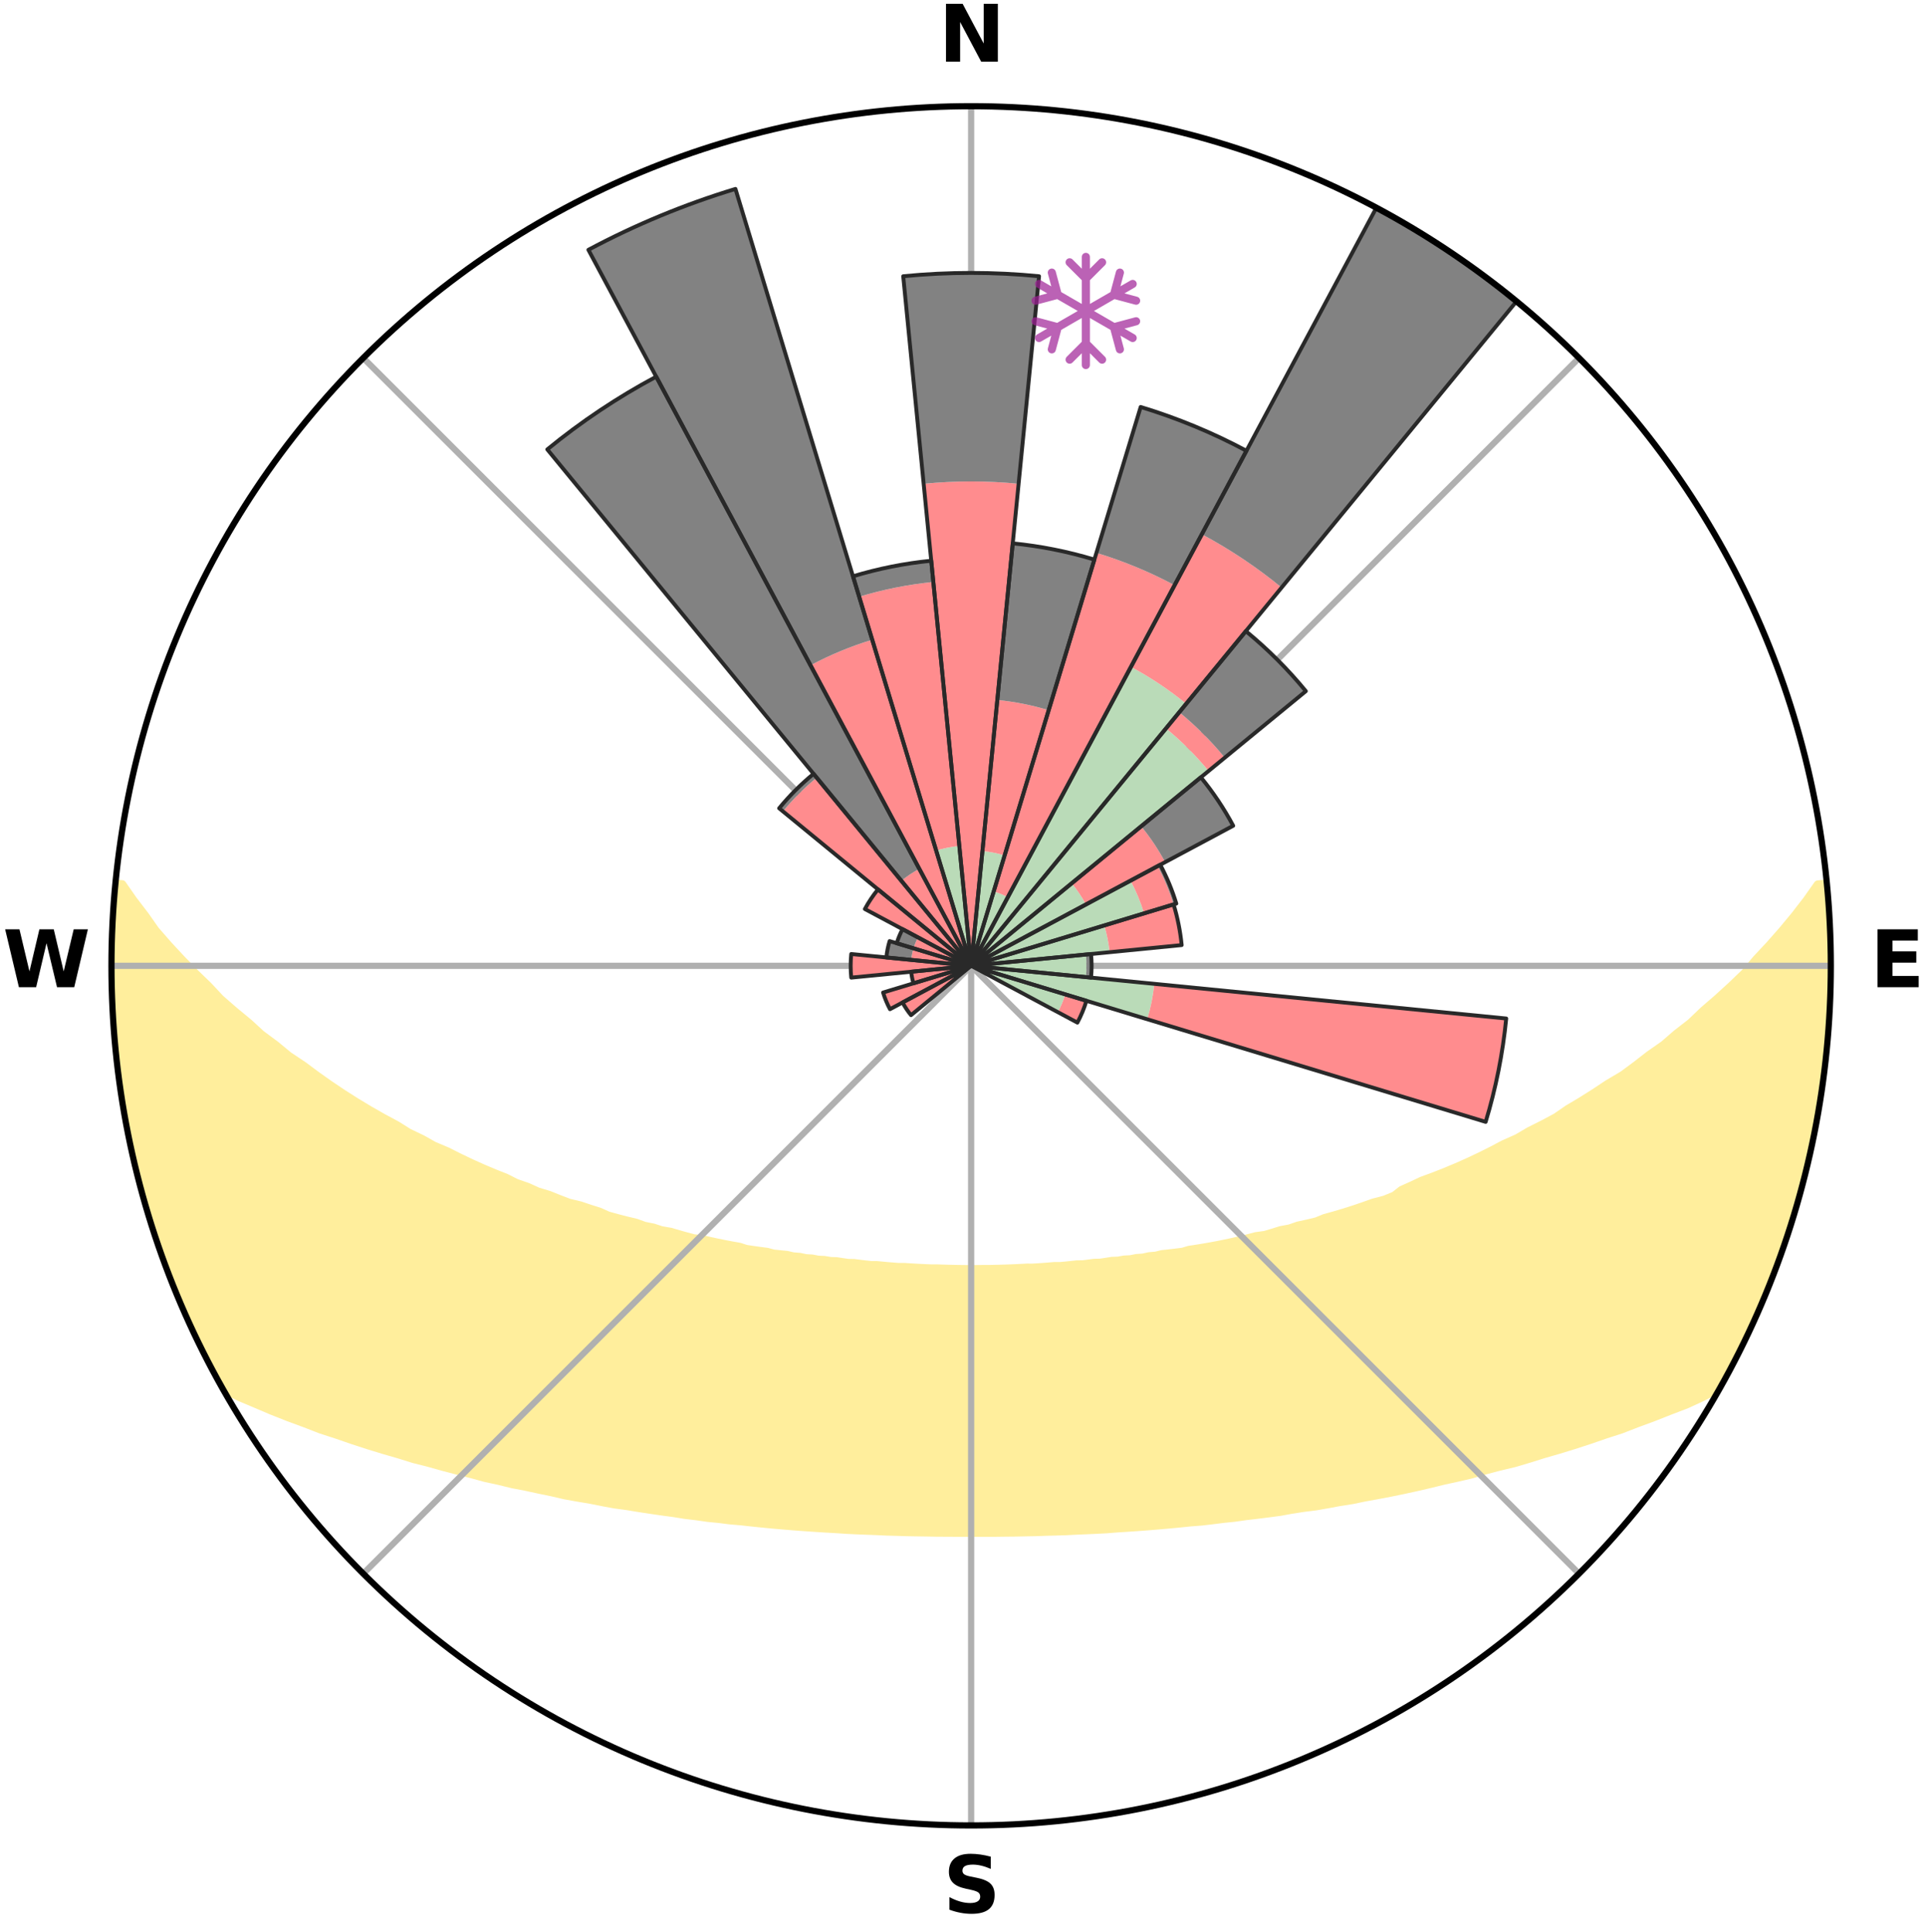 <?xml version="1.0" encoding="utf-8" standalone="no"?>
<!DOCTYPE svg PUBLIC "-//W3C//DTD SVG 1.1//EN"
  "http://www.w3.org/Graphics/SVG/1.1/DTD/svg11.dtd">
<svg xmlns:xlink="http://www.w3.org/1999/xlink" width="248.41pt" height="249.158pt" viewBox="0 0 248.41 249.158" xmlns="http://www.w3.org/2000/svg" version="1.1">
 <title>Ski Rose for やぶはら高原 スキー場, Yabuhara Kogen</title>
 <defs>
  <style type="text/css">*{stroke-linejoin: round; stroke-linecap: butt}</style>
 </defs>
 <g id="figure_1">
  <g id="patch_1">
   <path d="M 0 249.158 
L 248.41 249.158 
L 248.41 0 
L 0 0 
z
" style="fill: #ffffff"/>
  </g>
  <g id="axes_1">
   <g id="patch_2">
    <path d="M 236.135 124.579 
C 236.135 110.018 233.267 95.599 227.695 82.147 
C 222.122 68.695 213.955 56.471 203.659 46.175 
C 193.363 35.879 181.139 27.711 167.687 22.139 
C 154.235 16.567 139.815 13.699 125.255 13.699 
C 110.694 13.699 96.275 16.567 82.823 22.139 
C 69.371 27.711 57.147 35.879 46.851 46.175 
C 36.555 56.471 28.387 68.695 22.815 82.147 
C 17.243 95.599 14.375 110.018 14.375 124.579 
C 14.375 139.14 17.243 153.559 22.815 167.011 
C 28.387 180.463 36.555 192.687 46.851 202.983 
C 57.147 213.279 69.371 221.447 82.823 227.019 
C 96.275 232.591 110.694 235.459 125.255 235.459 
C 139.815 235.459 154.235 232.591 167.687 227.019 
C 181.139 221.447 193.363 213.279 203.659 202.983 
C 213.955 192.687 222.122 180.463 227.695 167.011 
C 233.267 153.559 236.135 139.14 236.135 124.579 
M 125.255 124.579 
C 125.255 124.579 125.255 124.579 125.255 124.579 
C 125.255 124.579 125.255 124.579 125.255 124.579 
C 125.255 124.579 125.255 124.579 125.255 124.579 
C 125.255 124.579 125.255 124.579 125.255 124.579 
C 125.255 124.579 125.255 124.579 125.255 124.579 
C 125.255 124.579 125.255 124.579 125.255 124.579 
C 125.255 124.579 125.255 124.579 125.255 124.579 
C 125.255 124.579 125.255 124.579 125.255 124.579 
C 125.255 124.579 125.255 124.579 125.255 124.579 
C 125.255 124.579 125.255 124.579 125.255 124.579 
C 125.255 124.579 125.255 124.579 125.255 124.579 
C 125.255 124.579 125.255 124.579 125.255 124.579 
C 125.255 124.579 125.255 124.579 125.255 124.579 
C 125.255 124.579 125.255 124.579 125.255 124.579 
C 125.255 124.579 125.255 124.579 125.255 124.579 
C 125.255 124.579 125.255 124.579 125.255 124.579 
z
" style="fill: #ffffff"/>
   </g>
   <g id="PolyCollection_1">
    <defs>
     <path id="m6a356219ec" d="M 235.619 -135.206 
L 234.442 -135.093 
L 233.005 -133.059 
L 231.473 -131.076 
L 229.874 -129.147 
L 228.224 -127.275 
L 226.531 -125.463 
L 225.049 -123.708 
L 223.286 -122.012 
L 221.493 -120.377 
L 219.673 -118.804 
L 218.076 -117.274 
L 216.21 -115.821 
L 214.569 -114.403 
L 212.665 -113.071 
L 210.989 -111.766 
L 209.298 -110.515 
L 207.354 -109.363 
L 205.64 -108.225 
L 203.917 -107.14 
L 202.187 -106.109 
L 200.684 -105.072 
L 198.942 -104.144 
L 197.198 -103.268 
L 195.681 -102.374 
L 193.936 -101.599 
L 192.416 -100.796 
L 190.896 -100.037 
L 189.377 -99.321 
L 187.861 -98.647 
L 186.349 -98.015 
L 184.842 -97.424 
L 183.342 -96.873 
L 182.05 -96.262 
L 180.76 -95.685 
L 179.825 -94.95 
L 178.543 -94.43 
L 177.081 -94.051 
L 175.815 -93.596 
L 174.556 -93.171 
L 173.306 -92.775 
L 172.065 -92.407 
L 170.835 -92.067 
L 169.776 -91.635 
L 168.564 -91.347 
L 167.366 -91.083 
L 166.328 -90.721 
L 165.153 -90.503 
L 164.132 -90.184 
L 163.117 -89.885 
L 161.979 -89.729 
L 160.984 -89.468 
L 159.997 -89.225 
L 159.019 -88.999 
L 158.049 -88.79 
L 157.09 -88.596 
L 156.139 -88.418 
L 155.199 -88.253 
L 154.27 -88.103 
L 153.35 -87.964 
L 152.529 -87.72 
L 151.627 -87.606 
L 150.737 -87.503 
L 149.857 -87.41 
L 149.06 -87.213 
L 148.198 -87.139 
L 147.412 -86.964 
L 146.569 -86.907 
L 145.793 -86.752 
L 144.969 -86.708 
L 144.205 -86.571 
L 143.399 -86.54 
L 142.646 -86.419 
L 141.896 -86.306 
L 141.115 -86.289 
L 140.377 -86.19 
L 139.642 -86.099 
L 138.884 -86.092 
L 138.159 -86.012 
L 137.438 -85.938 
L 136.721 -85.871 
L 135.989 -85.873 
L 135.28 -85.814 
L 134.574 -85.76 
L 133.872 -85.711 
L 133.171 -85.668 
L 132.466 -85.673 
L 131.772 -85.636 
L 131.08 -85.602 
L 130.39 -85.573 
L 129.702 -85.548 
L 129.015 -85.527 
L 128.33 -85.51 
L 127.645 -85.497 
L 126.961 -85.498 
L 126.278 -85.488 
L 125.596 -85.482 
L 124.914 -85.482 
L 124.231 -85.488 
L 123.548 -85.497 
L 122.865 -85.51 
L 122.181 -85.526 
L 121.496 -85.547 
L 120.81 -85.571 
L 120.119 -85.568 
L 119.429 -85.597 
L 118.737 -85.63 
L 118.043 -85.667 
L 117.347 -85.709 
L 116.648 -85.755 
L 115.933 -85.751 
L 115.227 -85.805 
L 114.518 -85.863 
L 113.806 -85.928 
L 113.09 -85.998 
L 112.347 -86.001 
L 111.622 -86.081 
L 110.893 -86.168 
L 110.161 -86.262 
L 109.389 -86.277 
L 108.647 -86.383 
L 107.9 -86.498 
L 107.104 -86.526 
L 106.347 -86.655 
L 105.533 -86.694 
L 104.764 -86.84 
L 103.932 -86.891 
L 103.152 -87.057 
L 102.302 -87.123 
L 101.511 -87.309 
L 100.642 -87.393 
L 99.762 -87.486 
L 98.954 -87.706 
L 98.056 -87.821 
L 97.146 -87.947 
L 96.227 -88.086 
L 95.396 -88.358 
L 94.46 -88.523 
L 93.514 -88.702 
L 92.558 -88.896 
L 91.592 -89.106 
L 90.618 -89.332 
L 89.509 -89.451 
L 88.513 -89.712 
L 87.51 -89.992 
L 86.499 -90.291 
L 85.338 -90.487 
L 84.31 -90.827 
L 83.125 -91.067 
L 82.082 -91.451 
L 80.874 -91.739 
L 79.655 -92.053 
L 78.424 -92.393 
L 77.356 -92.875 
L 76.109 -93.27 
L 74.854 -93.693 
L 73.407 -94.038 
L 72.134 -94.525 
L 70.855 -95.042 
L 69.376 -95.491 
L 68.086 -96.076 
L 66.59 -96.598 
L 65.293 -97.253 
L 63.786 -97.852 
L 62.274 -98.491 
L 60.758 -99.173 
L 59.239 -99.897 
L 57.719 -100.663 
L 55.976 -101.399 
L 54.456 -102.256 
L 52.711 -103.091 
L 51.197 -104.041 
L 49.456 -104.976 
L 47.72 -105.965 
L 45.989 -107.006 
L 44.266 -108.102 
L 42.552 -109.251 
L 40.85 -110.454 
L 39.161 -111.712 
L 37.243 -112.992 
L 35.585 -114.362 
L 33.7 -115.763 
L 32.082 -117.246 
L 30.24 -118.768 
L 28.423 -120.351 
L 26.881 -122.003 
L 25.121 -123.705 
L 23.396 -125.468 
L 21.708 -127.291 
L 20.066 -129.172 
L 18.717 -131.095 
L 17.195 -133.084 
L 15.776 -135.121 
L 14.915 -135.204 
L 14.915 -135.204 
L 14.816 -133.271 
L 14.749 -131.338 
L 14.503 -129.415 
L 14.502 -127.479 
L 14.534 -125.545 
L 14.384 -123.612 
L 14.479 -121.678 
L 14.606 -119.748 
L 14.764 -117.821 
L 14.738 -115.881 
L 14.956 -113.958 
L 15.203 -112.04 
L 15.478 -110.127 
L 15.604 -108.192 
L 15.921 -106.283 
L 16.28 -104.382 
L 16.668 -102.487 
L 17.085 -100.598 
L 17.53 -98.717 
L 18.004 -96.842 
L 18.502 -94.974 
L 19.024 -93.112 
L 19.578 -91.259 
L 20.152 -89.412 
L 20.763 -87.577 
L 21.405 -85.751 
L 22.239 -84 
L 22.931 -82.195 
L 23.658 -80.403 
L 24.419 -78.625 
L 25.23 -76.87 
L 26.079 -75.132 
L 26.91 -73.384 
L 27.814 -71.673 
L 28.786 -69.999 
L 30.819 -68.952 
L 32.988 -68.038 
L 35.099 -67.143 
L 37.215 -66.307 
L 39.334 -65.527 
L 41.363 -64.74 
L 43.464 -64.057 
L 45.476 -63.362 
L 47.476 -62.711 
L 49.463 -62.101 
L 51.437 -61.532 
L 53.326 -60.941 
L 55.268 -60.448 
L 57.126 -59.927 
L 58.972 -59.443 
L 60.799 -58.988 
L 62.552 -58.505 
L 64.352 -58.115 
L 66.077 -57.691 
L 67.84 -57.355 
L 69.534 -56.985 
L 71.214 -56.64 
L 72.833 -56.261 
L 74.483 -55.965 
L 76.117 -55.691 
L 77.694 -55.377 
L 79.26 -55.088 
L 80.848 -54.874 
L 82.384 -54.62 
L 83.909 -54.387 
L 85.418 -54.168 
L 86.916 -53.968 
L 88.373 -53.731 
L 89.845 -53.558 
L 91.281 -53.351 
L 92.73 -53.209 
L 94.145 -53.03 
L 95.568 -52.908 
L 96.962 -52.754 
L 98.347 -52.612 
L 99.724 -52.481 
L 101.091 -52.361 
L 102.45 -52.251 
L 103.801 -52.151 
L 105.143 -52.059 
L 106.478 -51.976 
L 107.806 -51.9 
L 109.123 -51.812 
L 110.437 -51.747 
L 111.746 -51.694 
L 113.05 -51.647 
L 114.346 -51.584 
L 115.64 -51.549 
L 116.929 -51.507 
L 118.217 -51.485 
L 119.501 -51.466 
L 120.782 -51.442 
L 122.061 -51.434 
L 123.339 -51.428 
L 124.616 -51.43 
L 125.893 -51.429 
L 127.17 -51.427 
L 128.449 -51.429 
L 129.728 -51.446 
L 131.01 -51.458 
L 132.293 -51.486 
L 133.58 -51.509 
L 134.869 -51.556 
L 136.163 -51.591 
L 137.462 -51.631 
L 138.763 -51.698 
L 140.072 -51.752 
L 141.387 -51.812 
L 142.709 -51.879 
L 144.029 -51.986 
L 145.364 -52.069 
L 146.706 -52.162 
L 148.056 -52.262 
L 149.415 -52.373 
L 150.782 -52.493 
L 152.158 -52.624 
L 153.543 -52.767 
L 154.956 -52.875 
L 156.361 -53.04 
L 157.775 -53.219 
L 159.222 -53.365 
L 160.658 -53.572 
L 162.13 -53.742 
L 163.615 -53.929 
L 165.114 -54.128 
L 166.594 -54.399 
L 168.116 -54.635 
L 169.689 -54.831 
L 171.241 -55.101 
L 172.805 -55.393 
L 174.424 -55.646 
L 176.016 -55.979 
L 177.666 -56.275 
L 179.332 -56.595 
L 181.013 -56.939 
L 182.709 -57.309 
L 184.42 -57.705 
L 186.145 -58.13 
L 187.941 -58.522 
L 189.756 -58.942 
L 191.523 -59.457 
L 193.366 -59.944 
L 195.293 -60.401 
L 197.168 -60.956 
L 199.054 -61.549 
L 201.026 -62.118 
L 203.013 -62.727 
L 205.013 -63.378 
L 207.024 -64.073 
L 209.127 -64.754 
L 211.156 -65.541 
L 213.272 -66.322 
L 215.39 -67.156 
L 217.585 -67.999 
L 219.669 -68.965 
L 221.705 -70.01 
L 222.694 -71.674 
L 223.603 -73.382 
L 224.455 -75.12 
L 225.306 -76.857 
L 226.076 -78.632 
L 226.913 -80.377 
L 227.673 -82.156 
L 228.313 -83.983 
L 229.086 -85.758 
L 229.664 -87.606 
L 230.319 -89.425 
L 230.924 -91.262 
L 231.481 -93.114 
L 231.988 -94.979 
L 232.591 -96.82 
L 233.026 -98.706 
L 233.383 -100.608 
L 233.899 -102.475 
L 234.257 -104.377 
L 234.531 -106.292 
L 234.911 -108.191 
L 235.175 -110.108 
L 235.335 -112.037 
L 235.59 -113.955 
L 235.72 -115.885 
L 235.893 -117.812 
L 236.027 -119.743 
L 236.004 -121.679 
L 236.066 -123.612 
L 236.092 -125.546 
L 236.083 -127.481 
L 235.945 -129.412 
L 235.868 -131.344 
L 235.759 -133.276 
L 235.619 -135.206 
z
" style="stroke: #ffee9c"/>
    </defs>
    <g clip-path="url(#p521e855e45)">
     <use xlink:href="#m6a356219ec" x="0" y="249.158" style="fill: #ffee9c; stroke: #ffee9c"/>
    </g>
   </g>
   <g id="matplotlib.axis_1">
    <g id="xtick_1">
     <g id="line2d_1">
      <path d="M 125.255 124.579 
L 125.255 13.699 
" clip-path="url(#p521e855e45)" style="fill: none; stroke: #b0b0b0; stroke-width: 0.8; stroke-linecap: square"/>
     </g>
     <g id="text_1">
      <!-- N -->
      <g transform="translate(121.07 7.958) scale(0.1 -0.1)">
       <defs>
        <path id="DejaVuSans-Bold-4e" d="M 588 4666 
L 1931 4666 
L 3628 1466 
L 3628 4666 
L 4769 4666 
L 4769 0 
L 3425 0 
L 1728 3200 
L 1728 0 
L 588 0 
L 588 4666 
z
" transform="scale(0.016)"/>
       </defs>
       <use xlink:href="#DejaVuSans-Bold-4e"/>
      </g>
     </g>
    </g>
    <g id="xtick_2">
     <g id="line2d_2">
      <path d="M 125.255 124.579 
L 203.659 46.175 
" clip-path="url(#p521e855e45)" style="fill: none; stroke: #b0b0b0; stroke-width: 0.8; stroke-linecap: square"/>
     </g>
    </g>
    <g id="xtick_3">
     <g id="line2d_3">
      <path d="M 125.255 124.579 
L 236.135 124.579 
" clip-path="url(#p521e855e45)" style="fill: none; stroke: #b0b0b0; stroke-width: 0.8; stroke-linecap: square"/>
     </g>
     <g id="text_2">
      <!-- E -->
      <g transform="translate(241.219 127.338) scale(0.1 -0.1)">
       <defs>
        <path id="DejaVuSans-Bold-45" d="M 588 4666 
L 3834 4666 
L 3834 3756 
L 1791 3756 
L 1791 2888 
L 3713 2888 
L 3713 1978 
L 1791 1978 
L 1791 909 
L 3903 909 
L 3903 0 
L 588 0 
L 588 4666 
z
" transform="scale(0.016)"/>
       </defs>
       <use xlink:href="#DejaVuSans-Bold-45"/>
      </g>
     </g>
    </g>
    <g id="xtick_4">
     <g id="line2d_4">
      <path d="M 125.255 124.579 
L 203.659 202.983 
" clip-path="url(#p521e855e45)" style="fill: none; stroke: #b0b0b0; stroke-width: 0.8; stroke-linecap: square"/>
     </g>
    </g>
    <g id="xtick_5">
     <g id="line2d_5">
      <path d="M 125.255 124.579 
L 125.255 235.459 
" clip-path="url(#p521e855e45)" style="fill: none; stroke: #b0b0b0; stroke-width: 0.8; stroke-linecap: square"/>
     </g>
     <g id="text_3">
      <!-- S -->
      <g transform="translate(121.654 246.718) scale(0.1 -0.1)">
       <defs>
        <path id="DejaVuSans-Bold-53" d="M 3834 4519 
L 3834 3531 
Q 3450 3703 3084 3790 
Q 2719 3878 2394 3878 
Q 1963 3878 1756 3759 
Q 1550 3641 1550 3391 
Q 1550 3203 1689 3098 
Q 1828 2994 2194 2919 
L 2706 2816 
Q 3484 2659 3812 2340 
Q 4141 2022 4141 1434 
Q 4141 663 3683 286 
Q 3225 -91 2284 -91 
Q 1841 -91 1394 -6 
Q 947 78 500 244 
L 500 1259 
Q 947 1022 1364 901 
Q 1781 781 2169 781 
Q 2563 781 2772 912 
Q 2981 1044 2981 1288 
Q 2981 1506 2839 1625 
Q 2697 1744 2272 1838 
L 1806 1941 
Q 1106 2091 782 2419 
Q 459 2747 459 3303 
Q 459 4000 909 4375 
Q 1359 4750 2203 4750 
Q 2588 4750 2994 4692 
Q 3400 4634 3834 4519 
z
" transform="scale(0.016)"/>
       </defs>
       <use xlink:href="#DejaVuSans-Bold-53"/>
      </g>
     </g>
    </g>
    <g id="xtick_6">
     <g id="line2d_6">
      <path d="M 125.255 124.579 
L 46.851 202.983 
" clip-path="url(#p521e855e45)" style="fill: none; stroke: #b0b0b0; stroke-width: 0.8; stroke-linecap: square"/>
     </g>
    </g>
    <g id="xtick_7">
     <g id="line2d_7">
      <path d="M 125.255 124.579 
L 14.375 124.579 
" clip-path="url(#p521e855e45)" style="fill: none; stroke: #b0b0b0; stroke-width: 0.8; stroke-linecap: square"/>
     </g>
     <g id="text_4">
      <!-- W -->
      <g transform="translate(0.36 127.338) scale(0.1 -0.1)">
       <defs>
        <path id="DejaVuSans-Bold-57" d="M 191 4666 
L 1344 4666 
L 2150 1275 
L 2950 4666 
L 4109 4666 
L 4909 1275 
L 5716 4666 
L 6859 4666 
L 5759 0 
L 4372 0 
L 3525 3547 
L 2688 0 
L 1300 0 
L 191 4666 
z
" transform="scale(0.016)"/>
       </defs>
       <use xlink:href="#DejaVuSans-Bold-57"/>
      </g>
     </g>
    </g>
    <g id="xtick_8">
     <g id="line2d_8">
      <path d="M 125.255 124.579 
L 46.851 46.175 
" clip-path="url(#p521e855e45)" style="fill: none; stroke: #b0b0b0; stroke-width: 0.8; stroke-linecap: square"/>
     </g>
    </g>
   </g>
   <g id="matplotlib.axis_2"/>
   <g id="patch_3">
    <path d="M 125.255 124.579 
C 125.255 124.579 125.255 124.579 125.255 124.579 
C 125.255 124.579 125.255 124.579 125.255 124.579 
L 125.255 124.579 
C 125.255 124.579 125.255 124.579 125.255 124.579 
C 125.255 124.579 125.255 124.579 125.255 124.579 
z
" clip-path="url(#p521e855e45)" style="fill: #d9d9d9"/>
   </g>
   <g id="patch_4">
    <path d="M 125.255 124.579 
C 125.255 124.579 125.255 124.579 125.255 124.579 
C 125.255 124.579 125.255 124.579 125.255 124.579 
L 125.255 124.579 
C 125.255 124.579 125.255 124.579 125.255 124.579 
C 125.255 124.579 125.255 124.579 125.255 124.579 
z
" clip-path="url(#p521e855e45)" style="fill: #d9d9d9"/>
   </g>
   <g id="patch_5">
    <path d="M 125.255 124.579 
C 125.255 124.579 125.255 124.579 125.255 124.579 
C 125.255 124.579 125.255 124.579 125.255 124.579 
L 125.255 124.579 
C 125.255 124.579 125.255 124.579 125.255 124.579 
C 125.255 124.579 125.255 124.579 125.255 124.579 
z
" clip-path="url(#p521e855e45)" style="fill: #d9d9d9"/>
   </g>
   <g id="patch_6">
    <path d="M 125.255 124.579 
C 125.255 124.579 125.255 124.579 125.255 124.579 
C 125.255 124.579 125.255 124.579 125.255 124.579 
L 125.255 124.579 
C 125.255 124.579 125.255 124.579 125.255 124.579 
C 125.255 124.579 125.255 124.579 125.255 124.579 
z
" clip-path="url(#p521e855e45)" style="fill: #d9d9d9"/>
   </g>
   <g id="patch_7">
    <path d="M 125.255 124.579 
C 125.255 124.579 125.255 124.579 125.255 124.579 
C 125.255 124.579 125.255 124.579 125.255 124.579 
L 125.255 124.579 
C 125.255 124.579 125.255 124.579 125.255 124.579 
C 125.255 124.579 125.255 124.579 125.255 124.579 
z
" clip-path="url(#p521e855e45)" style="fill: #d9d9d9"/>
   </g>
   <g id="patch_8">
    <path d="M 125.255 124.579 
C 125.255 124.579 125.255 124.579 125.255 124.579 
C 125.255 124.579 125.255 124.579 125.255 124.579 
L 125.255 124.579 
C 125.255 124.579 125.255 124.579 125.255 124.579 
C 125.255 124.579 125.255 124.579 125.255 124.579 
z
" clip-path="url(#p521e855e45)" style="fill: #d9d9d9"/>
   </g>
   <g id="patch_9">
    <path d="M 125.255 124.579 
C 125.255 124.579 125.255 124.579 125.255 124.579 
C 125.255 124.579 125.255 124.579 125.255 124.579 
L 125.255 124.579 
C 125.255 124.579 125.255 124.579 125.255 124.579 
C 125.255 124.579 125.255 124.579 125.255 124.579 
z
" clip-path="url(#p521e855e45)" style="fill: #d9d9d9"/>
   </g>
   <g id="patch_10">
    <path d="M 125.255 124.579 
C 125.255 124.579 125.255 124.579 125.255 124.579 
C 125.255 124.579 125.255 124.579 125.255 124.579 
L 125.255 124.579 
C 125.255 124.579 125.255 124.579 125.255 124.579 
C 125.255 124.579 125.255 124.579 125.255 124.579 
z
" clip-path="url(#p521e855e45)" style="fill: #d9d9d9"/>
   </g>
   <g id="patch_11">
    <path d="M 125.255 124.579 
C 125.255 124.579 125.255 124.579 125.255 124.579 
C 125.255 124.579 125.255 124.579 125.255 124.579 
L 125.255 124.579 
C 125.255 124.579 125.255 124.579 125.255 124.579 
C 125.255 124.579 125.255 124.579 125.255 124.579 
z
" clip-path="url(#p521e855e45)" style="fill: #d9d9d9"/>
   </g>
   <g id="patch_12">
    <path d="M 125.255 124.579 
C 125.255 124.579 125.255 124.579 125.255 124.579 
C 125.255 124.579 125.255 124.579 125.255 124.579 
L 125.255 124.579 
C 125.255 124.579 125.255 124.579 125.255 124.579 
C 125.255 124.579 125.255 124.579 125.255 124.579 
z
" clip-path="url(#p521e855e45)" style="fill: #d9d9d9"/>
   </g>
   <g id="patch_13">
    <path d="M 125.255 124.579 
C 125.255 124.579 125.255 124.579 125.255 124.579 
C 125.255 124.579 125.255 124.579 125.255 124.579 
L 125.255 124.579 
C 125.255 124.579 125.255 124.579 125.255 124.579 
C 125.255 124.579 125.255 124.579 125.255 124.579 
z
" clip-path="url(#p521e855e45)" style="fill: #d9d9d9"/>
   </g>
   <g id="patch_14">
    <path d="M 125.255 124.579 
C 125.255 124.579 125.255 124.579 125.255 124.579 
C 125.255 124.579 125.255 124.579 125.255 124.579 
L 125.255 124.579 
C 125.255 124.579 125.255 124.579 125.255 124.579 
C 125.255 124.579 125.255 124.579 125.255 124.579 
z
" clip-path="url(#p521e855e45)" style="fill: #d9d9d9"/>
   </g>
   <g id="patch_15">
    <path d="M 125.255 124.579 
C 125.255 124.579 125.255 124.579 125.255 124.579 
C 125.255 124.579 125.255 124.579 125.255 124.579 
L 125.255 124.579 
C 125.255 124.579 125.255 124.579 125.255 124.579 
C 125.255 124.579 125.255 124.579 125.255 124.579 
z
" clip-path="url(#p521e855e45)" style="fill: #d9d9d9"/>
   </g>
   <g id="patch_16">
    <path d="M 125.255 124.579 
C 125.255 124.579 125.255 124.579 125.255 124.579 
C 125.255 124.579 125.255 124.579 125.255 124.579 
L 125.255 124.579 
C 125.255 124.579 125.255 124.579 125.255 124.579 
C 125.255 124.579 125.255 124.579 125.255 124.579 
z
" clip-path="url(#p521e855e45)" style="fill: #d9d9d9"/>
   </g>
   <g id="patch_17">
    <path d="M 125.255 124.579 
C 125.255 124.579 125.255 124.579 125.255 124.579 
C 125.255 124.579 125.255 124.579 125.255 124.579 
L 125.255 124.579 
C 125.255 124.579 125.255 124.579 125.255 124.579 
C 125.255 124.579 125.255 124.579 125.255 124.579 
z
" clip-path="url(#p521e855e45)" style="fill: #d9d9d9"/>
   </g>
   <g id="patch_18">
    <path d="M 125.255 124.579 
C 125.255 124.579 125.255 124.579 125.255 124.579 
C 125.255 124.579 125.255 124.579 125.255 124.579 
L 125.255 124.579 
C 125.255 124.579 125.255 124.579 125.255 124.579 
C 125.255 124.579 125.255 124.579 125.255 124.579 
z
" clip-path="url(#p521e855e45)" style="fill: #d9d9d9"/>
   </g>
   <g id="patch_19">
    <path d="M 125.255 124.579 
C 125.255 124.579 125.255 124.579 125.255 124.579 
C 125.255 124.579 125.255 124.579 125.255 124.579 
L 125.255 124.579 
C 125.255 124.579 125.255 124.579 125.255 124.579 
C 125.255 124.579 125.255 124.579 125.255 124.579 
z
" clip-path="url(#p521e855e45)" style="fill: #d9d9d9"/>
   </g>
   <g id="patch_20">
    <path d="M 125.255 124.579 
C 125.255 124.579 125.255 124.579 125.255 124.579 
C 125.255 124.579 125.255 124.579 125.255 124.579 
L 125.255 124.579 
C 125.255 124.579 125.255 124.579 125.255 124.579 
C 125.255 124.579 125.255 124.579 125.255 124.579 
z
" clip-path="url(#p521e855e45)" style="fill: #d9d9d9"/>
   </g>
   <g id="patch_21">
    <path d="M 125.255 124.579 
C 125.255 124.579 125.255 124.579 125.255 124.579 
C 125.255 124.579 125.255 124.579 125.255 124.579 
L 125.255 124.579 
C 125.255 124.579 125.255 124.579 125.255 124.579 
C 125.255 124.579 125.255 124.579 125.255 124.579 
z
" clip-path="url(#p521e855e45)" style="fill: #d9d9d9"/>
   </g>
   <g id="patch_22">
    <path d="M 125.255 124.579 
C 125.255 124.579 125.255 124.579 125.255 124.579 
C 125.255 124.579 125.255 124.579 125.255 124.579 
L 125.255 124.579 
C 125.255 124.579 125.255 124.579 125.255 124.579 
C 125.255 124.579 125.255 124.579 125.255 124.579 
z
" clip-path="url(#p521e855e45)" style="fill: #d9d9d9"/>
   </g>
   <g id="patch_23">
    <path d="M 125.255 124.579 
C 125.255 124.579 125.255 124.579 125.255 124.579 
C 125.255 124.579 125.255 124.579 125.255 124.579 
L 125.255 124.579 
C 125.255 124.579 125.255 124.579 125.255 124.579 
C 125.255 124.579 125.255 124.579 125.255 124.579 
z
" clip-path="url(#p521e855e45)" style="fill: #d9d9d9"/>
   </g>
   <g id="patch_24">
    <path d="M 125.255 124.579 
C 125.255 124.579 125.255 124.579 125.255 124.579 
C 125.255 124.579 125.255 124.579 125.255 124.579 
L 125.255 124.579 
C 125.255 124.579 125.255 124.579 125.255 124.579 
C 125.255 124.579 125.255 124.579 125.255 124.579 
z
" clip-path="url(#p521e855e45)" style="fill: #d9d9d9"/>
   </g>
   <g id="patch_25">
    <path d="M 125.255 124.579 
C 125.255 124.579 125.255 124.579 125.255 124.579 
C 125.255 124.579 125.255 124.579 125.255 124.579 
L 125.255 124.579 
C 125.255 124.579 125.255 124.579 125.255 124.579 
C 125.255 124.579 125.255 124.579 125.255 124.579 
z
" clip-path="url(#p521e855e45)" style="fill: #d9d9d9"/>
   </g>
   <g id="patch_26">
    <path d="M 125.255 124.579 
C 125.255 124.579 125.255 124.579 125.255 124.579 
C 125.255 124.579 125.255 124.579 125.255 124.579 
L 125.255 124.579 
C 125.255 124.579 125.255 124.579 125.255 124.579 
C 125.255 124.579 125.255 124.579 125.255 124.579 
z
" clip-path="url(#p521e855e45)" style="fill: #d9d9d9"/>
   </g>
   <g id="patch_27">
    <path d="M 125.255 124.579 
C 125.255 124.579 125.255 124.579 125.255 124.579 
C 125.255 124.579 125.255 124.579 125.255 124.579 
L 125.255 124.579 
C 125.255 124.579 125.255 124.579 125.255 124.579 
C 125.255 124.579 125.255 124.579 125.255 124.579 
z
" clip-path="url(#p521e855e45)" style="fill: #d9d9d9"/>
   </g>
   <g id="patch_28">
    <path d="M 125.255 124.579 
C 125.255 124.579 125.255 124.579 125.255 124.579 
C 125.255 124.579 125.255 124.579 125.255 124.579 
L 125.255 124.579 
C 125.255 124.579 125.255 124.579 125.255 124.579 
C 125.255 124.579 125.255 124.579 125.255 124.579 
z
" clip-path="url(#p521e855e45)" style="fill: #d9d9d9"/>
   </g>
   <g id="patch_29">
    <path d="M 125.255 124.579 
C 125.255 124.579 125.255 124.579 125.255 124.579 
C 125.255 124.579 125.255 124.579 125.255 124.579 
L 125.255 124.579 
C 125.255 124.579 125.255 124.579 125.255 124.579 
C 125.255 124.579 125.255 124.579 125.255 124.579 
z
" clip-path="url(#p521e855e45)" style="fill: #d9d9d9"/>
   </g>
   <g id="patch_30">
    <path d="M 125.255 124.579 
C 125.255 124.579 125.255 124.579 125.255 124.579 
C 125.255 124.579 125.255 124.579 125.255 124.579 
L 125.255 124.579 
C 125.255 124.579 125.255 124.579 125.255 124.579 
C 125.255 124.579 125.255 124.579 125.255 124.579 
z
" clip-path="url(#p521e855e45)" style="fill: #d9d9d9"/>
   </g>
   <g id="patch_31">
    <path d="M 125.255 124.579 
C 125.255 124.579 125.255 124.579 125.255 124.579 
C 125.255 124.579 125.255 124.579 125.255 124.579 
L 125.255 124.579 
C 125.255 124.579 125.255 124.579 125.255 124.579 
C 125.255 124.579 125.255 124.579 125.255 124.579 
z
" clip-path="url(#p521e855e45)" style="fill: #d9d9d9"/>
   </g>
   <g id="patch_32">
    <path d="M 125.255 124.579 
C 125.255 124.579 125.255 124.579 125.255 124.579 
C 125.255 124.579 125.255 124.579 125.255 124.579 
L 125.255 124.579 
C 125.255 124.579 125.255 124.579 125.255 124.579 
C 125.255 124.579 125.255 124.579 125.255 124.579 
z
" clip-path="url(#p521e855e45)" style="fill: #d9d9d9"/>
   </g>
   <g id="patch_33">
    <path d="M 125.255 124.579 
C 125.255 124.579 125.255 124.579 125.255 124.579 
C 125.255 124.579 125.255 124.579 125.255 124.579 
L 125.255 124.579 
C 125.255 124.579 125.255 124.579 125.255 124.579 
C 125.255 124.579 125.255 124.579 125.255 124.579 
z
" clip-path="url(#p521e855e45)" style="fill: #d9d9d9"/>
   </g>
   <g id="patch_34">
    <path d="M 125.255 124.579 
C 125.255 124.579 125.255 124.579 125.255 124.579 
C 125.255 124.579 125.255 124.579 125.255 124.579 
L 125.255 124.579 
C 125.255 124.579 125.255 124.579 125.255 124.579 
C 125.255 124.579 125.255 124.579 125.255 124.579 
z
" clip-path="url(#p521e855e45)" style="fill: #d9d9d9"/>
   </g>
   <g id="patch_35">
    <path d="M 125.255 124.579 
C 125.255 124.579 125.255 124.579 125.255 124.579 
C 125.255 124.579 125.255 124.579 125.255 124.579 
L 125.255 124.579 
C 125.255 124.579 125.255 124.579 125.255 124.579 
C 125.255 124.579 125.255 124.579 125.255 124.579 
z
" clip-path="url(#p521e855e45)" style="fill: #badbb8"/>
   </g>
   <g id="patch_36">
    <path d="M 125.255 124.579 
C 125.255 124.579 125.255 124.579 125.255 124.579 
C 125.255 124.579 125.255 124.579 125.255 124.579 
L 129.574 110.342 
C 129.108 110.201 128.635 110.082 128.157 109.987 
C 127.68 109.892 127.198 109.821 126.713 109.773 
z
" clip-path="url(#p521e855e45)" style="fill: #badbb8"/>
   </g>
   <g id="patch_37">
    <path d="M 125.255 124.579 
C 125.255 124.579 125.255 124.579 125.255 124.579 
C 125.255 124.579 125.255 124.579 125.255 124.579 
L 129.983 115.733 
C 129.694 115.578 129.397 115.438 129.093 115.312 
C 128.79 115.187 128.481 115.076 128.167 114.981 
z
" clip-path="url(#p521e855e45)" style="fill: #badbb8"/>
   </g>
   <g id="patch_38">
    <path d="M 125.255 124.579 
C 125.255 124.579 125.255 124.579 125.255 124.579 
C 125.255 124.579 125.255 124.579 125.255 124.579 
L 152.991 90.782 
C 151.885 89.874 150.735 89.021 149.545 88.226 
C 148.355 87.431 147.127 86.695 145.865 86.02 
z
" clip-path="url(#p521e855e45)" style="fill: #badbb8"/>
   </g>
   <g id="patch_39">
    <path d="M 125.255 124.579 
C 125.255 124.579 125.255 124.579 125.255 124.579 
C 125.255 124.579 125.255 124.579 125.255 124.579 
L 155.879 99.446 
C 155.056 98.444 154.185 97.483 153.268 96.566 
C 152.351 95.649 151.39 94.777 150.388 93.955 
z
" clip-path="url(#p521e855e45)" style="fill: #badbb8"/>
   </g>
   <g id="patch_40">
    <path d="M 125.255 124.579 
C 125.255 124.579 125.255 124.579 125.255 124.579 
C 125.255 124.579 125.255 124.579 125.255 124.579 
L 140.057 116.667 
C 139.798 116.183 139.515 115.711 139.21 115.254 
C 138.905 114.798 138.578 114.356 138.229 113.931 
z
" clip-path="url(#p521e855e45)" style="fill: #badbb8"/>
   </g>
   <g id="patch_41">
    <path d="M 125.255 124.579 
C 125.255 124.579 125.255 124.579 125.255 124.579 
C 125.255 124.579 125.255 124.579 125.255 124.579 
L 147.56 117.813 
C 147.338 117.083 147.081 116.364 146.789 115.659 
C 146.497 114.954 146.171 114.264 145.811 113.592 
z
" clip-path="url(#p521e855e45)" style="fill: #badbb8"/>
   </g>
   <g id="patch_42">
    <path d="M 125.255 124.579 
C 125.255 124.579 125.255 124.579 125.255 124.579 
C 125.255 124.579 125.255 124.579 125.255 124.579 
L 143.111 122.82 
C 143.054 122.236 142.968 121.655 142.853 121.079 
C 142.738 120.503 142.596 119.933 142.425 119.371 
z
" clip-path="url(#p521e855e45)" style="fill: #badbb8"/>
   </g>
   <g id="patch_43">
    <path d="M 125.255 124.579 
C 125.255 124.579 125.255 124.579 125.255 124.579 
C 125.255 124.579 125.255 124.579 125.255 124.579 
L 140.061 126.037 
C 140.108 125.553 140.132 125.066 140.132 124.579 
C 140.132 124.092 140.108 123.605 140.061 123.121 
z
" clip-path="url(#p521e855e45)" style="fill: #badbb8"/>
   </g>
   <g id="patch_44">
    <path d="M 125.255 124.579 
C 125.255 124.579 125.255 124.579 125.255 124.579 
C 125.255 124.579 125.255 124.579 125.255 124.579 
L 147.969 131.469 
C 148.195 130.726 148.383 129.972 148.535 129.21 
C 148.687 128.448 148.801 127.679 148.877 126.906 
z
" clip-path="url(#p521e855e45)" style="fill: #badbb8"/>
   </g>
   <g id="patch_45">
    <path d="M 125.255 124.579 
C 125.255 124.579 125.255 124.579 125.255 124.579 
C 125.255 124.579 125.255 124.579 125.255 124.579 
L 136.444 130.56 
C 136.64 130.194 136.818 129.818 136.977 129.434 
C 137.136 129.051 137.276 128.659 137.396 128.262 
z
" clip-path="url(#p521e855e45)" style="fill: #badbb8"/>
   </g>
   <g id="patch_46">
    <path d="M 125.255 124.579 
C 125.255 124.579 125.255 124.579 125.255 124.579 
C 125.255 124.579 125.255 124.579 125.255 124.579 
L 125.255 124.579 
C 125.255 124.579 125.255 124.579 125.255 124.579 
C 125.255 124.579 125.255 124.579 125.255 124.579 
z
" clip-path="url(#p521e855e45)" style="fill: #badbb8"/>
   </g>
   <g id="patch_47">
    <path d="M 125.255 124.579 
C 125.255 124.579 125.255 124.579 125.255 124.579 
C 125.255 124.579 125.255 124.579 125.255 124.579 
L 125.255 124.579 
C 125.255 124.579 125.255 124.579 125.255 124.579 
C 125.255 124.579 125.255 124.579 125.255 124.579 
z
" clip-path="url(#p521e855e45)" style="fill: #badbb8"/>
   </g>
   <g id="patch_48">
    <path d="M 125.255 124.579 
C 125.255 124.579 125.255 124.579 125.255 124.579 
C 125.255 124.579 125.255 124.579 125.255 124.579 
L 125.255 124.579 
C 125.255 124.579 125.255 124.579 125.255 124.579 
C 125.255 124.579 125.255 124.579 125.255 124.579 
z
" clip-path="url(#p521e855e45)" style="fill: #badbb8"/>
   </g>
   <g id="patch_49">
    <path d="M 125.255 124.579 
C 125.255 124.579 125.255 124.579 125.255 124.579 
C 125.255 124.579 125.255 124.579 125.255 124.579 
L 125.255 124.579 
C 125.255 124.579 125.255 124.579 125.255 124.579 
C 125.255 124.579 125.255 124.579 125.255 124.579 
z
" clip-path="url(#p521e855e45)" style="fill: #badbb8"/>
   </g>
   <g id="patch_50">
    <path d="M 125.255 124.579 
C 125.255 124.579 125.255 124.579 125.255 124.579 
C 125.255 124.579 125.255 124.579 125.255 124.579 
L 125.255 124.579 
C 125.255 124.579 125.255 124.579 125.255 124.579 
C 125.255 124.579 125.255 124.579 125.255 124.579 
z
" clip-path="url(#p521e855e45)" style="fill: #badbb8"/>
   </g>
   <g id="patch_51">
    <path d="M 125.255 124.579 
C 125.255 124.579 125.255 124.579 125.255 124.579 
C 125.255 124.579 125.255 124.579 125.255 124.579 
L 125.255 124.579 
C 125.255 124.579 125.255 124.579 125.255 124.579 
C 125.255 124.579 125.255 124.579 125.255 124.579 
z
" clip-path="url(#p521e855e45)" style="fill: #badbb8"/>
   </g>
   <g id="patch_52">
    <path d="M 125.255 124.579 
C 125.255 124.579 125.255 124.579 125.255 124.579 
C 125.255 124.579 125.255 124.579 125.255 124.579 
L 125.255 124.579 
C 125.255 124.579 125.255 124.579 125.255 124.579 
C 125.255 124.579 125.255 124.579 125.255 124.579 
z
" clip-path="url(#p521e855e45)" style="fill: #badbb8"/>
   </g>
   <g id="patch_53">
    <path d="M 125.255 124.579 
C 125.255 124.579 125.255 124.579 125.255 124.579 
C 125.255 124.579 125.255 124.579 125.255 124.579 
L 125.255 124.579 
C 125.255 124.579 125.255 124.579 125.255 124.579 
C 125.255 124.579 125.255 124.579 125.255 124.579 
z
" clip-path="url(#p521e855e45)" style="fill: #badbb8"/>
   </g>
   <g id="patch_54">
    <path d="M 125.255 124.579 
C 125.255 124.579 125.255 124.579 125.255 124.579 
C 125.255 124.579 125.255 124.579 125.255 124.579 
L 125.255 124.579 
C 125.255 124.579 125.255 124.579 125.255 124.579 
C 125.255 124.579 125.255 124.579 125.255 124.579 
z
" clip-path="url(#p521e855e45)" style="fill: #badbb8"/>
   </g>
   <g id="patch_55">
    <path d="M 125.255 124.579 
C 125.255 124.579 125.255 124.579 125.255 124.579 
C 125.255 124.579 125.255 124.579 125.255 124.579 
L 125.255 124.579 
C 125.255 124.579 125.255 124.579 125.255 124.579 
C 125.255 124.579 125.255 124.579 125.255 124.579 
z
" clip-path="url(#p521e855e45)" style="fill: #badbb8"/>
   </g>
   <g id="patch_56">
    <path d="M 125.255 124.579 
C 125.255 124.579 125.255 124.579 125.255 124.579 
C 125.255 124.579 125.255 124.579 125.255 124.579 
L 125.255 124.579 
C 125.255 124.579 125.255 124.579 125.255 124.579 
C 125.255 124.579 125.255 124.579 125.255 124.579 
z
" clip-path="url(#p521e855e45)" style="fill: #badbb8"/>
   </g>
   <g id="patch_57">
    <path d="M 125.255 124.579 
C 125.255 124.579 125.255 124.579 125.255 124.579 
C 125.255 124.579 125.255 124.579 125.255 124.579 
L 125.255 124.579 
C 125.255 124.579 125.255 124.579 125.255 124.579 
C 125.255 124.579 125.255 124.579 125.255 124.579 
z
" clip-path="url(#p521e855e45)" style="fill: #badbb8"/>
   </g>
   <g id="patch_58">
    <path d="M 125.255 124.579 
C 125.255 124.579 125.255 124.579 125.255 124.579 
C 125.255 124.579 125.255 124.579 125.255 124.579 
L 125.255 124.579 
C 125.255 124.579 125.255 124.579 125.255 124.579 
C 125.255 124.579 125.255 124.579 125.255 124.579 
z
" clip-path="url(#p521e855e45)" style="fill: #badbb8"/>
   </g>
   <g id="patch_59">
    <path d="M 125.255 124.579 
C 125.255 124.579 125.255 124.579 125.255 124.579 
C 125.255 124.579 125.255 124.579 125.255 124.579 
L 125.255 124.579 
C 125.255 124.579 125.255 124.579 125.255 124.579 
C 125.255 124.579 125.255 124.579 125.255 124.579 
z
" clip-path="url(#p521e855e45)" style="fill: #badbb8"/>
   </g>
   <g id="patch_60">
    <path d="M 125.255 124.579 
C 125.255 124.579 125.255 124.579 125.255 124.579 
C 125.255 124.579 125.255 124.579 125.255 124.579 
L 125.255 124.579 
C 125.255 124.579 125.255 124.579 125.255 124.579 
C 125.255 124.579 125.255 124.579 125.255 124.579 
z
" clip-path="url(#p521e855e45)" style="fill: #badbb8"/>
   </g>
   <g id="patch_61">
    <path d="M 125.255 124.579 
C 125.255 124.579 125.255 124.579 125.255 124.579 
C 125.255 124.579 125.255 124.579 125.255 124.579 
L 125.255 124.579 
C 125.255 124.579 125.255 124.579 125.255 124.579 
C 125.255 124.579 125.255 124.579 125.255 124.579 
z
" clip-path="url(#p521e855e45)" style="fill: #badbb8"/>
   </g>
   <g id="patch_62">
    <path d="M 125.255 124.579 
C 125.255 124.579 125.255 124.579 125.255 124.579 
C 125.255 124.579 125.255 124.579 125.255 124.579 
L 125.255 124.579 
C 125.255 124.579 125.255 124.579 125.255 124.579 
C 125.255 124.579 125.255 124.579 125.255 124.579 
z
" clip-path="url(#p521e855e45)" style="fill: #badbb8"/>
   </g>
   <g id="patch_63">
    <path d="M 125.255 124.579 
C 125.255 124.579 125.255 124.579 125.255 124.579 
C 125.255 124.579 125.255 124.579 125.255 124.579 
L 125.255 124.579 
C 125.255 124.579 125.255 124.579 125.255 124.579 
C 125.255 124.579 125.255 124.579 125.255 124.579 
z
" clip-path="url(#p521e855e45)" style="fill: #badbb8"/>
   </g>
   <g id="patch_64">
    <path d="M 125.255 124.579 
C 125.255 124.579 125.255 124.579 125.255 124.579 
C 125.255 124.579 125.255 124.579 125.255 124.579 
L 125.255 124.579 
C 125.255 124.579 125.255 124.579 125.255 124.579 
C 125.255 124.579 125.255 124.579 125.255 124.579 
z
" clip-path="url(#p521e855e45)" style="fill: #badbb8"/>
   </g>
   <g id="patch_65">
    <path d="M 125.255 124.579 
C 125.255 124.579 125.255 124.579 125.255 124.579 
C 125.255 124.579 125.255 124.579 125.255 124.579 
L 125.255 124.579 
C 125.255 124.579 125.255 124.579 125.255 124.579 
C 125.255 124.579 125.255 124.579 125.255 124.579 
z
" clip-path="url(#p521e855e45)" style="fill: #badbb8"/>
   </g>
   <g id="patch_66">
    <path d="M 125.255 124.579 
C 125.255 124.579 125.255 124.579 125.255 124.579 
C 125.255 124.579 125.255 124.579 125.255 124.579 
L 123.732 109.115 
C 123.226 109.165 122.722 109.239 122.223 109.339 
C 121.724 109.438 121.231 109.562 120.744 109.709 
z
" clip-path="url(#p521e855e45)" style="fill: #badbb8"/>
   </g>
   <g id="patch_67">
    <path d="M 125.255 124.579 
C 125.255 124.579 125.255 124.579 125.255 124.579 
C 125.255 124.579 125.255 124.579 125.255 124.579 
L 131.379 62.401 
C 129.344 62.201 127.3 62.1 125.255 62.1 
C 123.21 62.1 121.166 62.201 119.131 62.401 
z
" clip-path="url(#p521e855e45)" style="fill: #ff8c8e"/>
   </g>
   <g id="patch_68">
    <path d="M 126.713 109.773 
C 127.198 109.821 127.68 109.892 128.157 109.987 
C 128.635 110.082 129.108 110.201 129.574 110.342 
L 135.257 91.607 
C 134.178 91.28 133.083 91.006 131.977 90.786 
C 130.871 90.566 129.754 90.4 128.632 90.289 
z
" clip-path="url(#p521e855e45)" style="fill: #ff8c8e"/>
   </g>
   <g id="patch_69">
    <path d="M 128.167 114.981 
C 128.481 115.076 128.79 115.187 129.093 115.312 
C 129.397 115.438 129.694 115.578 129.983 115.733 
L 151.496 75.486 
C 149.889 74.627 148.241 73.847 146.557 73.15 
C 144.874 72.453 143.158 71.839 141.414 71.31 
z
" clip-path="url(#p521e855e45)" style="fill: #ff8c8e"/>
   </g>
   <g id="patch_70">
    <path d="M 145.865 86.02 
C 147.127 86.695 148.355 87.431 149.545 88.226 
C 150.735 89.021 151.885 89.874 152.991 90.782 
L 165.298 75.787 
C 163.701 74.476 162.04 73.245 160.322 72.097 
C 158.604 70.949 156.831 69.886 155.009 68.912 
z
" clip-path="url(#p521e855e45)" style="fill: #ff8c8e"/>
   </g>
   <g id="patch_71">
    <path d="M 150.388 93.955 
C 151.39 94.777 152.351 95.649 153.268 96.566 
C 154.185 97.483 155.056 98.444 155.879 99.446 
L 157.967 97.733 
C 157.089 96.662 156.158 95.635 155.178 94.656 
C 154.199 93.676 153.172 92.745 152.101 91.867 
z
" clip-path="url(#p521e855e45)" style="fill: #ff8c8e"/>
   </g>
   <g id="patch_72">
    <path d="M 138.229 113.931 
C 138.578 114.356 138.905 114.798 139.21 115.254 
C 139.515 115.711 139.798 116.183 140.057 116.667 
L 150.275 111.205 
C 149.837 110.386 149.36 109.59 148.844 108.817 
C 148.328 108.045 147.774 107.299 147.185 106.581 
z
" clip-path="url(#p521e855e45)" style="fill: #ff8c8e"/>
   </g>
   <g id="patch_73">
    <path d="M 145.811 113.592 
C 146.171 114.264 146.497 114.954 146.789 115.659 
C 147.081 116.364 147.338 117.083 147.56 117.813 
L 151.366 116.658 
C 151.106 115.804 150.805 114.962 150.463 114.137 
C 150.122 113.312 149.74 112.504 149.319 111.717 
z
" clip-path="url(#p521e855e45)" style="fill: #ff8c8e"/>
   </g>
   <g id="patch_74">
    <path d="M 142.425 119.371 
C 142.596 119.933 142.738 120.503 142.853 121.079 
C 142.968 121.655 143.054 122.236 143.111 122.82 
L 152.409 121.905 
C 152.322 121.016 152.19 120.132 152.016 119.256 
C 151.842 118.38 151.625 117.513 151.366 116.658 
z
" clip-path="url(#p521e855e45)" style="fill: #ff8c8e"/>
   </g>
   <g id="patch_75">
    <path d="M 140.061 123.121 
C 140.108 123.605 140.132 124.092 140.132 124.579 
C 140.132 125.066 140.108 125.553 140.061 126.037 
L 140.061 126.037 
C 140.108 125.553 140.132 125.066 140.132 124.579 
C 140.132 124.092 140.108 123.605 140.061 123.121 
z
" clip-path="url(#p521e855e45)" style="fill: #ff8c8e"/>
   </g>
   <g id="patch_76">
    <path d="M 148.877 126.906 
C 148.801 127.679 148.687 128.448 148.535 129.21 
C 148.383 129.972 148.195 130.726 147.969 131.469 
L 191.616 144.71 
C 192.275 142.538 192.827 140.334 193.27 138.108 
C 193.713 135.882 194.046 133.635 194.269 131.376 
z
" clip-path="url(#p521e855e45)" style="fill: #ff8c8e"/>
   </g>
   <g id="patch_77">
    <path d="M 137.396 128.262 
C 137.276 128.659 137.136 129.051 136.977 129.434 
C 136.818 129.818 136.64 130.194 136.444 130.56 
L 138.959 131.904 
C 139.199 131.456 139.416 130.995 139.611 130.526 
C 139.806 130.056 139.977 129.577 140.125 129.09 
z
" clip-path="url(#p521e855e45)" style="fill: #ff8c8e"/>
   </g>
   <g id="patch_78">
    <path d="M 125.255 124.579 
C 125.255 124.579 125.255 124.579 125.255 124.579 
C 125.255 124.579 125.255 124.579 125.255 124.579 
L 125.255 124.579 
C 125.255 124.579 125.255 124.579 125.255 124.579 
C 125.255 124.579 125.255 124.579 125.255 124.579 
z
" clip-path="url(#p521e855e45)" style="fill: #ff8c8e"/>
   </g>
   <g id="patch_79">
    <path d="M 125.255 124.579 
C 125.255 124.579 125.255 124.579 125.255 124.579 
C 125.255 124.579 125.255 124.579 125.255 124.579 
L 125.255 124.579 
C 125.255 124.579 125.255 124.579 125.255 124.579 
C 125.255 124.579 125.255 124.579 125.255 124.579 
z
" clip-path="url(#p521e855e45)" style="fill: #ff8c8e"/>
   </g>
   <g id="patch_80">
    <path d="M 125.255 124.579 
C 125.255 124.579 125.255 124.579 125.255 124.579 
C 125.255 124.579 125.255 124.579 125.255 124.579 
L 125.255 124.579 
C 125.255 124.579 125.255 124.579 125.255 124.579 
C 125.255 124.579 125.255 124.579 125.255 124.579 
z
" clip-path="url(#p521e855e45)" style="fill: #ff8c8e"/>
   </g>
   <g id="patch_81">
    <path d="M 125.255 124.579 
C 125.255 124.579 125.255 124.579 125.255 124.579 
C 125.255 124.579 125.255 124.579 125.255 124.579 
L 125.255 124.579 
C 125.255 124.579 125.255 124.579 125.255 124.579 
C 125.255 124.579 125.255 124.579 125.255 124.579 
z
" clip-path="url(#p521e855e45)" style="fill: #ff8c8e"/>
   </g>
   <g id="patch_82">
    <path d="M 125.255 124.579 
C 125.255 124.579 125.255 124.579 125.255 124.579 
C 125.255 124.579 125.255 124.579 125.255 124.579 
L 125.255 124.579 
C 125.255 124.579 125.255 124.579 125.255 124.579 
C 125.255 124.579 125.255 124.579 125.255 124.579 
z
" clip-path="url(#p521e855e45)" style="fill: #ff8c8e"/>
   </g>
   <g id="patch_83">
    <path d="M 125.255 124.579 
C 125.255 124.579 125.255 124.579 125.255 124.579 
C 125.255 124.579 125.255 124.579 125.255 124.579 
L 125.255 124.579 
C 125.255 124.579 125.255 124.579 125.255 124.579 
C 125.255 124.579 125.255 124.579 125.255 124.579 
z
" clip-path="url(#p521e855e45)" style="fill: #ff8c8e"/>
   </g>
   <g id="patch_84">
    <path d="M 125.255 124.579 
C 125.255 124.579 125.255 124.579 125.255 124.579 
C 125.255 124.579 125.255 124.579 125.255 124.579 
L 125.255 124.579 
C 125.255 124.579 125.255 124.579 125.255 124.579 
C 125.255 124.579 125.255 124.579 125.255 124.579 
z
" clip-path="url(#p521e855e45)" style="fill: #ff8c8e"/>
   </g>
   <g id="patch_85">
    <path d="M 125.255 124.579 
C 125.255 124.579 125.255 124.579 125.255 124.579 
C 125.255 124.579 125.255 124.579 125.255 124.579 
L 125.255 124.579 
C 125.255 124.579 125.255 124.579 125.255 124.579 
C 125.255 124.579 125.255 124.579 125.255 124.579 
z
" clip-path="url(#p521e855e45)" style="fill: #ff8c8e"/>
   </g>
   <g id="patch_86">
    <path d="M 125.255 124.579 
C 125.255 124.579 125.255 124.579 125.255 124.579 
C 125.255 124.579 125.255 124.579 125.255 124.579 
L 125.255 124.579 
C 125.255 124.579 125.255 124.579 125.255 124.579 
C 125.255 124.579 125.255 124.579 125.255 124.579 
z
" clip-path="url(#p521e855e45)" style="fill: #ff8c8e"/>
   </g>
   <g id="patch_87">
    <path d="M 125.255 124.579 
C 125.255 124.579 125.255 124.579 125.255 124.579 
C 125.255 124.579 125.255 124.579 125.255 124.579 
L 125.255 124.579 
C 125.255 124.579 125.255 124.579 125.255 124.579 
C 125.255 124.579 125.255 124.579 125.255 124.579 
z
" clip-path="url(#p521e855e45)" style="fill: #ff8c8e"/>
   </g>
   <g id="patch_88">
    <path d="M 125.255 124.579 
C 125.255 124.579 125.255 124.579 125.255 124.579 
C 125.255 124.579 125.255 124.579 125.255 124.579 
L 116.409 129.307 
C 116.564 129.597 116.732 129.879 116.915 130.152 
C 117.097 130.425 117.293 130.688 117.501 130.942 
z
" clip-path="url(#p521e855e45)" style="fill: #ff8c8e"/>
   </g>
   <g id="patch_89">
    <path d="M 125.255 124.579 
C 125.255 124.579 125.255 124.579 125.255 124.579 
C 125.255 124.579 125.255 124.579 125.255 124.579 
L 113.898 128.024 
C 114.011 128.396 114.141 128.762 114.29 129.121 
C 114.439 129.48 114.605 129.831 114.788 130.174 
z
" clip-path="url(#p521e855e45)" style="fill: #ff8c8e"/>
   </g>
   <g id="patch_90">
    <path d="M 125.255 124.579 
C 125.255 124.579 125.255 124.579 125.255 124.579 
C 125.255 124.579 125.255 124.579 125.255 124.579 
L 117.523 125.341 
C 117.548 125.594 117.585 125.845 117.635 126.095 
C 117.684 126.344 117.746 126.591 117.82 126.834 
z
" clip-path="url(#p521e855e45)" style="fill: #ff8c8e"/>
   </g>
   <g id="patch_91">
    <path d="M 125.255 124.579 
C 125.255 124.579 125.255 124.579 125.255 124.579 
C 125.255 124.579 125.255 124.579 125.255 124.579 
L 109.791 123.056 
C 109.741 123.562 109.716 124.07 109.716 124.579 
C 109.716 125.088 109.741 125.596 109.791 126.102 
z
" clip-path="url(#p521e855e45)" style="fill: #ff8c8e"/>
   </g>
   <g id="patch_92">
    <path d="M 125.255 124.579 
C 125.255 124.579 125.255 124.579 125.255 124.579 
C 125.255 124.579 125.255 124.579 125.255 124.579 
L 117.82 122.324 
C 117.746 122.567 117.684 122.814 117.635 123.063 
C 117.585 123.313 117.548 123.564 117.523 123.818 
z
" clip-path="url(#p521e855e45)" style="fill: #ff8c8e"/>
   </g>
   <g id="patch_93">
    <path d="M 125.255 124.579 
C 125.255 124.579 125.255 124.579 125.255 124.579 
C 125.255 124.579 125.255 124.579 125.255 124.579 
L 118.403 120.917 
C 118.283 121.141 118.174 121.371 118.077 121.606 
C 117.979 121.841 117.894 122.08 117.82 122.324 
z
" clip-path="url(#p521e855e45)" style="fill: #ff8c8e"/>
   </g>
   <g id="patch_94">
    <path d="M 125.255 124.579 
C 125.255 124.579 125.255 124.579 125.255 124.579 
C 125.255 124.579 125.255 124.579 125.255 124.579 
L 113.243 114.721 
C 112.92 115.114 112.617 115.523 112.335 115.946 
C 112.052 116.369 111.79 116.805 111.551 117.254 
z
" clip-path="url(#p521e855e45)" style="fill: #ff8c8e"/>
   </g>
   <g id="patch_95">
    <path d="M 125.255 124.579 
C 125.255 124.579 125.255 124.579 125.255 124.579 
C 125.255 124.579 125.255 124.579 125.255 124.579 
L 105.335 100.306 
C 104.54 100.958 103.778 101.649 103.052 102.376 
C 102.325 103.103 101.634 103.865 100.982 104.659 
z
" clip-path="url(#p521e855e45)" style="fill: #ff8c8e"/>
   </g>
   <g id="patch_96">
    <path d="M 125.255 124.579 
C 125.255 124.579 125.255 124.579 125.255 124.579 
C 125.255 124.579 125.255 124.579 125.255 124.579 
L 118.568 112.069 
C 118.159 112.288 117.76 112.527 117.374 112.785 
C 116.988 113.043 116.615 113.319 116.256 113.614 
z
" clip-path="url(#p521e855e45)" style="fill: #ff8c8e"/>
   </g>
   <g id="patch_97">
    <path d="M 125.255 124.579 
C 125.255 124.579 125.255 124.579 125.255 124.579 
C 125.255 124.579 125.255 124.579 125.255 124.579 
L 112.497 82.521 
C 111.12 82.938 109.765 83.423 108.436 83.974 
C 107.106 84.524 105.805 85.14 104.537 85.818 
z
" clip-path="url(#p521e855e45)" style="fill: #ff8c8e"/>
   </g>
   <g id="patch_98">
    <path d="M 120.744 109.709 
C 121.231 109.562 121.724 109.438 122.223 109.339 
C 122.722 109.239 123.226 109.165 123.732 109.115 
L 120.379 75.07 
C 118.758 75.229 117.146 75.468 115.549 75.786 
C 113.952 76.104 112.372 76.499 110.813 76.972 
z
" clip-path="url(#p521e855e45)" style="fill: #ff8c8e"/>
   </g>
   <g id="patch_99">
    <path d="M 119.131 62.401 
C 121.166 62.201 123.21 62.1 125.255 62.1 
C 127.3 62.1 129.344 62.201 131.379 62.401 
L 134.015 35.632 
C 131.104 35.345 128.18 35.202 125.255 35.202 
C 122.329 35.202 119.406 35.345 116.494 35.632 
z
" clip-path="url(#p521e855e45)" style="fill: #828282"/>
   </g>
   <g id="patch_100">
    <path d="M 128.632 90.289 
C 129.754 90.4 130.871 90.566 131.977 90.786 
C 133.083 91.006 134.178 91.28 135.257 91.607 
L 141.149 72.182 
C 139.434 71.661 137.695 71.226 135.937 70.876 
C 134.179 70.526 132.405 70.263 130.622 70.087 
z
" clip-path="url(#p521e855e45)" style="fill: #828282"/>
   </g>
   <g id="patch_101">
    <path d="M 141.414 71.31 
C 143.158 71.839 144.874 72.453 146.557 73.15 
C 148.241 73.847 149.889 74.627 151.496 75.486 
L 160.764 58.146 
C 158.59 56.983 156.36 55.928 154.082 54.985 
C 151.804 54.041 149.481 53.21 147.121 52.495 
z
" clip-path="url(#p521e855e45)" style="fill: #828282"/>
   </g>
   <g id="patch_102">
    <path d="M 155.009 68.912 
C 156.831 69.886 158.604 70.949 160.322 72.097 
C 162.04 73.245 163.701 74.476 165.298 75.787 
L 195.596 38.868 
C 192.791 36.565 189.874 34.402 186.856 32.386 
C 183.839 30.369 180.724 28.502 177.523 26.792 
z
" clip-path="url(#p521e855e45)" style="fill: #828282"/>
   </g>
   <g id="patch_103">
    <path d="M 152.101 91.867 
C 153.172 92.745 154.199 93.676 155.178 94.656 
C 156.158 95.635 157.089 96.662 157.967 97.733 
L 168.425 89.15 
C 167.265 87.737 166.037 86.382 164.745 85.089 
C 163.452 83.797 162.097 82.569 160.684 81.409 
z
" clip-path="url(#p521e855e45)" style="fill: #828282"/>
   </g>
   <g id="patch_104">
    <path d="M 147.185 106.581 
C 147.774 107.299 148.328 108.045 148.844 108.817 
C 149.36 109.59 149.837 110.386 150.275 111.205 
L 159.055 106.512 
C 158.464 105.406 157.819 104.329 157.122 103.286 
C 156.425 102.243 155.677 101.235 154.881 100.265 
z
" clip-path="url(#p521e855e45)" style="fill: #828282"/>
   </g>
   <g id="patch_105">
    <path d="M 149.319 111.717 
C 149.74 112.504 150.122 113.312 150.463 114.137 
C 150.805 114.962 151.106 115.804 151.366 116.658 
L 151.716 116.552 
C 151.453 115.686 151.148 114.833 150.802 113.997 
C 150.455 113.161 150.068 112.342 149.642 111.544 
z
" clip-path="url(#p521e855e45)" style="fill: #828282"/>
   </g>
   <g id="patch_106">
    <path d="M 151.366 116.658 
C 151.625 117.513 151.842 118.38 152.016 119.256 
C 152.19 120.132 152.322 121.016 152.409 121.905 
L 152.409 121.905 
C 152.322 121.016 152.19 120.132 152.016 119.256 
C 151.842 118.38 151.625 117.513 151.366 116.658 
z
" clip-path="url(#p521e855e45)" style="fill: #828282"/>
   </g>
   <g id="patch_107">
    <path d="M 140.061 123.121 
C 140.108 123.605 140.132 124.092 140.132 124.579 
C 140.132 125.066 140.108 125.553 140.061 126.037 
L 140.719 126.102 
C 140.769 125.596 140.794 125.088 140.794 124.579 
C 140.794 124.07 140.769 123.562 140.719 123.056 
z
" clip-path="url(#p521e855e45)" style="fill: #828282"/>
   </g>
   <g id="patch_108">
    <path d="M 194.269 131.376 
C 194.046 133.635 193.713 135.882 193.27 138.108 
C 192.827 140.334 192.275 142.538 191.616 144.71 
L 191.616 144.71 
C 192.275 142.538 192.827 140.334 193.27 138.108 
C 193.713 135.882 194.046 133.635 194.269 131.376 
z
" clip-path="url(#p521e855e45)" style="fill: #828282"/>
   </g>
   <g id="patch_109">
    <path d="M 140.125 129.09 
C 139.977 129.577 139.806 130.056 139.611 130.526 
C 139.416 130.995 139.199 131.456 138.959 131.904 
L 138.959 131.904 
C 139.199 131.456 139.416 130.995 139.611 130.526 
C 139.806 130.056 139.977 129.577 140.125 129.09 
z
" clip-path="url(#p521e855e45)" style="fill: #828282"/>
   </g>
   <g id="patch_110">
    <path d="M 125.255 124.579 
C 125.255 124.579 125.255 124.579 125.255 124.579 
C 125.255 124.579 125.255 124.579 125.255 124.579 
L 125.255 124.579 
C 125.255 124.579 125.255 124.579 125.255 124.579 
C 125.255 124.579 125.255 124.579 125.255 124.579 
z
" clip-path="url(#p521e855e45)" style="fill: #828282"/>
   </g>
   <g id="patch_111">
    <path d="M 125.255 124.579 
C 125.255 124.579 125.255 124.579 125.255 124.579 
C 125.255 124.579 125.255 124.579 125.255 124.579 
L 125.255 124.579 
C 125.255 124.579 125.255 124.579 125.255 124.579 
C 125.255 124.579 125.255 124.579 125.255 124.579 
z
" clip-path="url(#p521e855e45)" style="fill: #828282"/>
   </g>
   <g id="patch_112">
    <path d="M 125.255 124.579 
C 125.255 124.579 125.255 124.579 125.255 124.579 
C 125.255 124.579 125.255 124.579 125.255 124.579 
L 125.255 124.579 
C 125.255 124.579 125.255 124.579 125.255 124.579 
C 125.255 124.579 125.255 124.579 125.255 124.579 
z
" clip-path="url(#p521e855e45)" style="fill: #828282"/>
   </g>
   <g id="patch_113">
    <path d="M 125.255 124.579 
C 125.255 124.579 125.255 124.579 125.255 124.579 
C 125.255 124.579 125.255 124.579 125.255 124.579 
L 125.255 124.579 
C 125.255 124.579 125.255 124.579 125.255 124.579 
C 125.255 124.579 125.255 124.579 125.255 124.579 
z
" clip-path="url(#p521e855e45)" style="fill: #828282"/>
   </g>
   <g id="patch_114">
    <path d="M 125.255 124.579 
C 125.255 124.579 125.255 124.579 125.255 124.579 
C 125.255 124.579 125.255 124.579 125.255 124.579 
L 125.255 124.579 
C 125.255 124.579 125.255 124.579 125.255 124.579 
C 125.255 124.579 125.255 124.579 125.255 124.579 
z
" clip-path="url(#p521e855e45)" style="fill: #828282"/>
   </g>
   <g id="patch_115">
    <path d="M 125.255 124.579 
C 125.255 124.579 125.255 124.579 125.255 124.579 
C 125.255 124.579 125.255 124.579 125.255 124.579 
L 125.255 124.579 
C 125.255 124.579 125.255 124.579 125.255 124.579 
C 125.255 124.579 125.255 124.579 125.255 124.579 
z
" clip-path="url(#p521e855e45)" style="fill: #828282"/>
   </g>
   <g id="patch_116">
    <path d="M 125.255 124.579 
C 125.255 124.579 125.255 124.579 125.255 124.579 
C 125.255 124.579 125.255 124.579 125.255 124.579 
L 125.255 124.579 
C 125.255 124.579 125.255 124.579 125.255 124.579 
C 125.255 124.579 125.255 124.579 125.255 124.579 
z
" clip-path="url(#p521e855e45)" style="fill: #828282"/>
   </g>
   <g id="patch_117">
    <path d="M 125.255 124.579 
C 125.255 124.579 125.255 124.579 125.255 124.579 
C 125.255 124.579 125.255 124.579 125.255 124.579 
L 125.255 124.579 
C 125.255 124.579 125.255 124.579 125.255 124.579 
C 125.255 124.579 125.255 124.579 125.255 124.579 
z
" clip-path="url(#p521e855e45)" style="fill: #828282"/>
   </g>
   <g id="patch_118">
    <path d="M 125.255 124.579 
C 125.255 124.579 125.255 124.579 125.255 124.579 
C 125.255 124.579 125.255 124.579 125.255 124.579 
L 125.255 124.579 
C 125.255 124.579 125.255 124.579 125.255 124.579 
C 125.255 124.579 125.255 124.579 125.255 124.579 
z
" clip-path="url(#p521e855e45)" style="fill: #828282"/>
   </g>
   <g id="patch_119">
    <path d="M 125.255 124.579 
C 125.255 124.579 125.255 124.579 125.255 124.579 
C 125.255 124.579 125.255 124.579 125.255 124.579 
L 125.255 124.579 
C 125.255 124.579 125.255 124.579 125.255 124.579 
C 125.255 124.579 125.255 124.579 125.255 124.579 
z
" clip-path="url(#p521e855e45)" style="fill: #828282"/>
   </g>
   <g id="patch_120">
    <path d="M 117.501 130.942 
C 117.293 130.688 117.097 130.425 116.915 130.152 
C 116.732 129.879 116.564 129.597 116.409 129.307 
L 116.409 129.307 
C 116.564 129.597 116.732 129.879 116.915 130.152 
C 117.097 130.425 117.293 130.688 117.501 130.942 
z
" clip-path="url(#p521e855e45)" style="fill: #828282"/>
   </g>
   <g id="patch_121">
    <path d="M 114.788 130.174 
C 114.605 129.831 114.439 129.48 114.29 129.121 
C 114.141 128.762 114.011 128.396 113.898 128.024 
L 113.898 128.024 
C 114.011 128.396 114.141 128.762 114.29 129.121 
C 114.439 129.48 114.605 129.831 114.788 130.174 
z
" clip-path="url(#p521e855e45)" style="fill: #828282"/>
   </g>
   <g id="patch_122">
    <path d="M 117.82 126.834 
C 117.746 126.591 117.684 126.344 117.635 126.095 
C 117.585 125.845 117.548 125.594 117.523 125.341 
L 117.523 125.341 
C 117.548 125.594 117.585 125.845 117.635 126.095 
C 117.684 126.344 117.746 126.591 117.82 126.834 
z
" clip-path="url(#p521e855e45)" style="fill: #828282"/>
   </g>
   <g id="patch_123">
    <path d="M 109.791 126.102 
C 109.741 125.596 109.716 125.088 109.716 124.579 
C 109.716 124.07 109.741 123.562 109.791 123.056 
L 109.791 123.056 
C 109.741 123.562 109.716 124.07 109.716 124.579 
C 109.716 125.088 109.741 125.596 109.791 126.102 
z
" clip-path="url(#p521e855e45)" style="fill: #828282"/>
   </g>
   <g id="patch_124">
    <path d="M 117.523 123.818 
C 117.548 123.564 117.585 123.313 117.635 123.063 
C 117.684 122.814 117.746 122.567 117.82 122.324 
L 114.74 121.389 
C 114.636 121.734 114.548 122.083 114.478 122.435 
C 114.408 122.788 114.355 123.144 114.32 123.502 
z
" clip-path="url(#p521e855e45)" style="fill: #828282"/>
   </g>
   <g id="patch_125">
    <path d="M 117.82 122.324 
C 117.894 122.08 117.979 121.841 118.077 121.606 
C 118.174 121.371 118.283 121.141 118.403 120.917 
L 116.409 119.851 
C 116.254 120.14 116.114 120.437 115.988 120.741 
C 115.862 121.044 115.752 121.353 115.656 121.667 
z
" clip-path="url(#p521e855e45)" style="fill: #828282"/>
   </g>
   <g id="patch_126">
    <path d="M 111.551 117.254 
C 111.79 116.805 112.052 116.369 112.335 115.946 
C 112.617 115.523 112.92 115.114 113.243 114.721 
L 113.243 114.721 
C 112.92 115.114 112.617 115.523 112.335 115.946 
C 112.052 116.369 111.79 116.805 111.551 117.254 
z
" clip-path="url(#p521e855e45)" style="fill: #828282"/>
   </g>
   <g id="patch_127">
    <path d="M 100.982 104.659 
C 101.634 103.865 102.325 103.103 103.052 102.376 
C 103.778 101.649 104.54 100.958 105.335 100.306 
L 104.932 99.816 
C 104.122 100.481 103.344 101.186 102.603 101.927 
C 101.862 102.669 101.157 103.446 100.492 104.257 
z
" clip-path="url(#p521e855e45)" style="fill: #828282"/>
   </g>
   <g id="patch_128">
    <path d="M 116.256 113.614 
C 116.615 113.319 116.988 113.043 117.374 112.785 
C 117.76 112.527 118.159 112.288 118.568 112.069 
L 84.636 48.586 
C 82.148 49.915 79.728 51.366 77.382 52.933 
C 75.037 54.5 72.771 56.181 70.59 57.97 
z
" clip-path="url(#p521e855e45)" style="fill: #828282"/>
   </g>
   <g id="patch_129">
    <path d="M 104.537 85.818 
C 105.805 85.14 107.106 84.524 108.436 83.974 
C 109.765 83.423 111.12 82.938 112.497 82.521 
L 94.856 24.368 
C 91.576 25.363 88.347 26.518 85.18 27.83 
C 82.013 29.142 78.913 30.608 75.89 32.224 
z
" clip-path="url(#p521e855e45)" style="fill: #828282"/>
   </g>
   <g id="patch_130">
    <path d="M 110.813 76.972 
C 112.372 76.499 113.952 76.104 115.549 75.786 
C 117.146 75.468 118.758 75.229 120.379 75.07 
L 120.109 72.328 
C 118.398 72.496 116.697 72.749 115.012 73.084 
C 113.326 73.419 111.658 73.837 110.014 74.336 
z
" clip-path="url(#p521e855e45)" style="fill: #828282"/>
   </g>
   <g id="patch_131">
    <path d="M 125.255 124.579 
C 125.255 124.579 125.255 124.579 125.255 124.579 
C 125.255 124.579 125.255 124.579 125.255 124.579 
L 134.015 35.632 
C 131.104 35.345 128.18 35.202 125.255 35.202 
C 122.329 35.202 119.406 35.345 116.494 35.632 
L 125.255 124.579 
z
" clip-path="url(#p521e855e45)" style="fill: none; stroke: #292929; stroke-width: 0.5; stroke-linejoin: miter"/>
   </g>
   <g id="patch_132">
    <path d="M 125.255 124.579 
C 125.255 124.579 125.255 124.579 125.255 124.579 
C 125.255 124.579 125.255 124.579 125.255 124.579 
L 141.149 72.182 
C 139.434 71.661 137.695 71.226 135.937 70.876 
C 134.179 70.526 132.405 70.263 130.622 70.087 
L 125.255 124.579 
z
" clip-path="url(#p521e855e45)" style="fill: none; stroke: #292929; stroke-width: 0.5; stroke-linejoin: miter"/>
   </g>
   <g id="patch_133">
    <path d="M 125.255 124.579 
C 125.255 124.579 125.255 124.579 125.255 124.579 
C 125.255 124.579 125.255 124.579 125.255 124.579 
L 160.764 58.146 
C 158.59 56.983 156.36 55.928 154.082 54.985 
C 151.804 54.041 149.481 53.21 147.121 52.495 
L 125.255 124.579 
z
" clip-path="url(#p521e855e45)" style="fill: none; stroke: #292929; stroke-width: 0.5; stroke-linejoin: miter"/>
   </g>
   <g id="patch_134">
    <path d="M 125.255 124.579 
C 125.255 124.579 125.255 124.579 125.255 124.579 
C 125.255 124.579 125.255 124.579 125.255 124.579 
L 195.596 38.868 
C 192.791 36.565 189.874 34.402 186.856 32.386 
C 183.839 30.369 180.724 28.502 177.523 26.792 
L 125.255 124.579 
z
" clip-path="url(#p521e855e45)" style="fill: none; stroke: #292929; stroke-width: 0.5; stroke-linejoin: miter"/>
   </g>
   <g id="patch_135">
    <path d="M 125.255 124.579 
C 125.255 124.579 125.255 124.579 125.255 124.579 
C 125.255 124.579 125.255 124.579 125.255 124.579 
L 168.425 89.15 
C 167.265 87.737 166.037 86.382 164.745 85.089 
C 163.452 83.797 162.097 82.569 160.684 81.409 
L 125.255 124.579 
z
" clip-path="url(#p521e855e45)" style="fill: none; stroke: #292929; stroke-width: 0.5; stroke-linejoin: miter"/>
   </g>
   <g id="patch_136">
    <path d="M 125.255 124.579 
C 125.255 124.579 125.255 124.579 125.255 124.579 
C 125.255 124.579 125.255 124.579 125.255 124.579 
L 159.055 106.512 
C 158.464 105.406 157.819 104.329 157.122 103.286 
C 156.425 102.243 155.677 101.235 154.881 100.265 
L 125.255 124.579 
z
" clip-path="url(#p521e855e45)" style="fill: none; stroke: #292929; stroke-width: 0.5; stroke-linejoin: miter"/>
   </g>
   <g id="patch_137">
    <path d="M 125.255 124.579 
C 125.255 124.579 125.255 124.579 125.255 124.579 
C 125.255 124.579 125.255 124.579 125.255 124.579 
L 151.716 116.552 
C 151.453 115.686 151.148 114.833 150.802 113.997 
C 150.455 113.161 150.068 112.342 149.642 111.544 
L 125.255 124.579 
z
" clip-path="url(#p521e855e45)" style="fill: none; stroke: #292929; stroke-width: 0.5; stroke-linejoin: miter"/>
   </g>
   <g id="patch_138">
    <path d="M 125.255 124.579 
C 125.255 124.579 125.255 124.579 125.255 124.579 
C 125.255 124.579 125.255 124.579 125.255 124.579 
L 152.409 121.905 
C 152.322 121.016 152.19 120.132 152.016 119.256 
C 151.842 118.38 151.625 117.513 151.366 116.658 
L 125.255 124.579 
z
" clip-path="url(#p521e855e45)" style="fill: none; stroke: #292929; stroke-width: 0.5; stroke-linejoin: miter"/>
   </g>
   <g id="patch_139">
    <path d="M 125.255 124.579 
C 125.255 124.579 125.255 124.579 125.255 124.579 
C 125.255 124.579 125.255 124.579 125.255 124.579 
L 140.719 126.102 
C 140.769 125.596 140.794 125.088 140.794 124.579 
C 140.794 124.07 140.769 123.562 140.719 123.056 
L 125.255 124.579 
z
" clip-path="url(#p521e855e45)" style="fill: none; stroke: #292929; stroke-width: 0.5; stroke-linejoin: miter"/>
   </g>
   <g id="patch_140">
    <path d="M 125.255 124.579 
C 125.255 124.579 125.255 124.579 125.255 124.579 
C 125.255 124.579 125.255 124.579 125.255 124.579 
L 191.616 144.71 
C 192.275 142.538 192.827 140.334 193.27 138.108 
C 193.713 135.882 194.046 133.635 194.269 131.376 
L 125.255 124.579 
z
" clip-path="url(#p521e855e45)" style="fill: none; stroke: #292929; stroke-width: 0.5; stroke-linejoin: miter"/>
   </g>
   <g id="patch_141">
    <path d="M 125.255 124.579 
C 125.255 124.579 125.255 124.579 125.255 124.579 
C 125.255 124.579 125.255 124.579 125.255 124.579 
L 138.959 131.904 
C 139.199 131.456 139.416 130.995 139.611 130.526 
C 139.806 130.056 139.977 129.577 140.125 129.09 
L 125.255 124.579 
z
" clip-path="url(#p521e855e45)" style="fill: none; stroke: #292929; stroke-width: 0.5; stroke-linejoin: miter"/>
   </g>
   <g id="patch_142">
    <path d="M 125.255 124.579 
C 125.255 124.579 125.255 124.579 125.255 124.579 
C 125.255 124.579 125.255 124.579 125.255 124.579 
L 125.255 124.579 
C 125.255 124.579 125.255 124.579 125.255 124.579 
C 125.255 124.579 125.255 124.579 125.255 124.579 
L 125.255 124.579 
z
" clip-path="url(#p521e855e45)" style="fill: none; stroke: #292929; stroke-width: 0.5; stroke-linejoin: miter"/>
   </g>
   <g id="patch_143">
    <path d="M 125.255 124.579 
C 125.255 124.579 125.255 124.579 125.255 124.579 
C 125.255 124.579 125.255 124.579 125.255 124.579 
L 125.255 124.579 
C 125.255 124.579 125.255 124.579 125.255 124.579 
C 125.255 124.579 125.255 124.579 125.255 124.579 
L 125.255 124.579 
z
" clip-path="url(#p521e855e45)" style="fill: none; stroke: #292929; stroke-width: 0.5; stroke-linejoin: miter"/>
   </g>
   <g id="patch_144">
    <path d="M 125.255 124.579 
C 125.255 124.579 125.255 124.579 125.255 124.579 
C 125.255 124.579 125.255 124.579 125.255 124.579 
L 125.255 124.579 
C 125.255 124.579 125.255 124.579 125.255 124.579 
C 125.255 124.579 125.255 124.579 125.255 124.579 
L 125.255 124.579 
z
" clip-path="url(#p521e855e45)" style="fill: none; stroke: #292929; stroke-width: 0.5; stroke-linejoin: miter"/>
   </g>
   <g id="patch_145">
    <path d="M 125.255 124.579 
C 125.255 124.579 125.255 124.579 125.255 124.579 
C 125.255 124.579 125.255 124.579 125.255 124.579 
L 125.255 124.579 
C 125.255 124.579 125.255 124.579 125.255 124.579 
C 125.255 124.579 125.255 124.579 125.255 124.579 
L 125.255 124.579 
z
" clip-path="url(#p521e855e45)" style="fill: none; stroke: #292929; stroke-width: 0.5; stroke-linejoin: miter"/>
   </g>
   <g id="patch_146">
    <path d="M 125.255 124.579 
C 125.255 124.579 125.255 124.579 125.255 124.579 
C 125.255 124.579 125.255 124.579 125.255 124.579 
L 125.255 124.579 
C 125.255 124.579 125.255 124.579 125.255 124.579 
C 125.255 124.579 125.255 124.579 125.255 124.579 
L 125.255 124.579 
z
" clip-path="url(#p521e855e45)" style="fill: none; stroke: #292929; stroke-width: 0.5; stroke-linejoin: miter"/>
   </g>
   <g id="patch_147">
    <path d="M 125.255 124.579 
C 125.255 124.579 125.255 124.579 125.255 124.579 
C 125.255 124.579 125.255 124.579 125.255 124.579 
L 125.255 124.579 
C 125.255 124.579 125.255 124.579 125.255 124.579 
C 125.255 124.579 125.255 124.579 125.255 124.579 
L 125.255 124.579 
z
" clip-path="url(#p521e855e45)" style="fill: none; stroke: #292929; stroke-width: 0.5; stroke-linejoin: miter"/>
   </g>
   <g id="patch_148">
    <path d="M 125.255 124.579 
C 125.255 124.579 125.255 124.579 125.255 124.579 
C 125.255 124.579 125.255 124.579 125.255 124.579 
L 125.255 124.579 
C 125.255 124.579 125.255 124.579 125.255 124.579 
C 125.255 124.579 125.255 124.579 125.255 124.579 
L 125.255 124.579 
z
" clip-path="url(#p521e855e45)" style="fill: none; stroke: #292929; stroke-width: 0.5; stroke-linejoin: miter"/>
   </g>
   <g id="patch_149">
    <path d="M 125.255 124.579 
C 125.255 124.579 125.255 124.579 125.255 124.579 
C 125.255 124.579 125.255 124.579 125.255 124.579 
L 125.255 124.579 
C 125.255 124.579 125.255 124.579 125.255 124.579 
C 125.255 124.579 125.255 124.579 125.255 124.579 
L 125.255 124.579 
z
" clip-path="url(#p521e855e45)" style="fill: none; stroke: #292929; stroke-width: 0.5; stroke-linejoin: miter"/>
   </g>
   <g id="patch_150">
    <path d="M 125.255 124.579 
C 125.255 124.579 125.255 124.579 125.255 124.579 
C 125.255 124.579 125.255 124.579 125.255 124.579 
L 125.255 124.579 
C 125.255 124.579 125.255 124.579 125.255 124.579 
C 125.255 124.579 125.255 124.579 125.255 124.579 
L 125.255 124.579 
z
" clip-path="url(#p521e855e45)" style="fill: none; stroke: #292929; stroke-width: 0.5; stroke-linejoin: miter"/>
   </g>
   <g id="patch_151">
    <path d="M 125.255 124.579 
C 125.255 124.579 125.255 124.579 125.255 124.579 
C 125.255 124.579 125.255 124.579 125.255 124.579 
L 125.255 124.579 
C 125.255 124.579 125.255 124.579 125.255 124.579 
C 125.255 124.579 125.255 124.579 125.255 124.579 
L 125.255 124.579 
z
" clip-path="url(#p521e855e45)" style="fill: none; stroke: #292929; stroke-width: 0.5; stroke-linejoin: miter"/>
   </g>
   <g id="patch_152">
    <path d="M 125.255 124.579 
C 125.255 124.579 125.255 124.579 125.255 124.579 
C 125.255 124.579 125.255 124.579 125.255 124.579 
L 116.409 129.307 
C 116.564 129.597 116.732 129.879 116.915 130.152 
C 117.097 130.425 117.293 130.688 117.501 130.942 
L 125.255 124.579 
z
" clip-path="url(#p521e855e45)" style="fill: none; stroke: #292929; stroke-width: 0.5; stroke-linejoin: miter"/>
   </g>
   <g id="patch_153">
    <path d="M 125.255 124.579 
C 125.255 124.579 125.255 124.579 125.255 124.579 
C 125.255 124.579 125.255 124.579 125.255 124.579 
L 113.898 128.024 
C 114.011 128.396 114.141 128.762 114.29 129.121 
C 114.439 129.48 114.605 129.831 114.788 130.174 
L 125.255 124.579 
z
" clip-path="url(#p521e855e45)" style="fill: none; stroke: #292929; stroke-width: 0.5; stroke-linejoin: miter"/>
   </g>
   <g id="patch_154">
    <path d="M 125.255 124.579 
C 125.255 124.579 125.255 124.579 125.255 124.579 
C 125.255 124.579 125.255 124.579 125.255 124.579 
L 117.523 125.341 
C 117.548 125.594 117.585 125.845 117.635 126.095 
C 117.684 126.344 117.746 126.591 117.82 126.834 
L 125.255 124.579 
z
" clip-path="url(#p521e855e45)" style="fill: none; stroke: #292929; stroke-width: 0.5; stroke-linejoin: miter"/>
   </g>
   <g id="patch_155">
    <path d="M 125.255 124.579 
C 125.255 124.579 125.255 124.579 125.255 124.579 
C 125.255 124.579 125.255 124.579 125.255 124.579 
L 109.791 123.056 
C 109.741 123.562 109.716 124.07 109.716 124.579 
C 109.716 125.088 109.741 125.596 109.791 126.102 
L 125.255 124.579 
z
" clip-path="url(#p521e855e45)" style="fill: none; stroke: #292929; stroke-width: 0.5; stroke-linejoin: miter"/>
   </g>
   <g id="patch_156">
    <path d="M 125.255 124.579 
C 125.255 124.579 125.255 124.579 125.255 124.579 
C 125.255 124.579 125.255 124.579 125.255 124.579 
L 114.74 121.389 
C 114.636 121.734 114.548 122.083 114.478 122.435 
C 114.408 122.788 114.355 123.144 114.32 123.502 
L 125.255 124.579 
z
" clip-path="url(#p521e855e45)" style="fill: none; stroke: #292929; stroke-width: 0.5; stroke-linejoin: miter"/>
   </g>
   <g id="patch_157">
    <path d="M 125.255 124.579 
C 125.255 124.579 125.255 124.579 125.255 124.579 
C 125.255 124.579 125.255 124.579 125.255 124.579 
L 116.409 119.851 
C 116.254 120.14 116.114 120.437 115.988 120.741 
C 115.862 121.044 115.752 121.353 115.656 121.667 
L 125.255 124.579 
z
" clip-path="url(#p521e855e45)" style="fill: none; stroke: #292929; stroke-width: 0.5; stroke-linejoin: miter"/>
   </g>
   <g id="patch_158">
    <path d="M 125.255 124.579 
C 125.255 124.579 125.255 124.579 125.255 124.579 
C 125.255 124.579 125.255 124.579 125.255 124.579 
L 113.243 114.721 
C 112.92 115.114 112.617 115.523 112.335 115.946 
C 112.052 116.369 111.79 116.805 111.551 117.254 
L 125.255 124.579 
z
" clip-path="url(#p521e855e45)" style="fill: none; stroke: #292929; stroke-width: 0.5; stroke-linejoin: miter"/>
   </g>
   <g id="patch_159">
    <path d="M 125.255 124.579 
C 125.255 124.579 125.255 124.579 125.255 124.579 
C 125.255 124.579 125.255 124.579 125.255 124.579 
L 104.932 99.816 
C 104.122 100.481 103.344 101.186 102.603 101.927 
C 101.862 102.669 101.157 103.446 100.492 104.257 
L 125.255 124.579 
z
" clip-path="url(#p521e855e45)" style="fill: none; stroke: #292929; stroke-width: 0.5; stroke-linejoin: miter"/>
   </g>
   <g id="patch_160">
    <path d="M 125.255 124.579 
C 125.255 124.579 125.255 124.579 125.255 124.579 
C 125.255 124.579 125.255 124.579 125.255 124.579 
L 84.636 48.586 
C 82.148 49.915 79.728 51.366 77.382 52.933 
C 75.037 54.5 72.771 56.181 70.59 57.97 
L 125.255 124.579 
z
" clip-path="url(#p521e855e45)" style="fill: none; stroke: #292929; stroke-width: 0.5; stroke-linejoin: miter"/>
   </g>
   <g id="patch_161">
    <path d="M 125.255 124.579 
C 125.255 124.579 125.255 124.579 125.255 124.579 
C 125.255 124.579 125.255 124.579 125.255 124.579 
L 94.856 24.368 
C 91.576 25.363 88.347 26.518 85.18 27.83 
C 82.013 29.142 78.913 30.608 75.89 32.224 
L 125.255 124.579 
z
" clip-path="url(#p521e855e45)" style="fill: none; stroke: #292929; stroke-width: 0.5; stroke-linejoin: miter"/>
   </g>
   <g id="patch_162">
    <path d="M 125.255 124.579 
C 125.255 124.579 125.255 124.579 125.255 124.579 
C 125.255 124.579 125.255 124.579 125.255 124.579 
L 120.109 72.328 
C 118.398 72.496 116.697 72.749 115.012 73.084 
C 113.326 73.419 111.658 73.837 110.014 74.336 
L 125.255 124.579 
z
" clip-path="url(#p521e855e45)" style="fill: none; stroke: #292929; stroke-width: 0.5; stroke-linejoin: miter"/>
   </g>
   <g id="PathCollection_1">
    <defs>
     <path id="meb30a1f1f3" d="M 0.194 7.414 
L 0.194 7.414 
C 0.055 7.414 -0.078 7.359 -0.176 7.261 
C -0.274 7.163 -0.33 7.03 -0.33 6.891 
L -0.33 5.365 
L -1.528 6.564 
L -1.528 6.564 
C -1.577 6.613 -1.635 6.651 -1.698 6.678 
C -1.762 6.704 -1.83 6.718 -1.899 6.718 
C -1.968 6.718 -2.036 6.704 -2.1 6.678 
C -2.163 6.651 -2.221 6.613 -2.27 6.564 
L -2.27 6.564 
C -2.318 6.515 -2.357 6.458 -2.383 6.394 
C -2.41 6.33 -2.423 6.262 -2.423 6.193 
C -2.423 6.124 -2.41 6.056 -2.383 5.993 
C -2.357 5.929 -2.318 5.871 -2.27 5.823 
L -0.33 3.884 
L -0.33 0.821 
L -2.981 2.352 
L -3.692 5.001 
L -3.692 5.001 
C -3.728 5.135 -3.815 5.25 -3.935 5.319 
C -4.055 5.389 -4.198 5.408 -4.332 5.372 
L -4.332 5.372 
C -4.466 5.336 -4.581 5.249 -4.65 5.129 
C -4.719 5.009 -4.738 4.866 -4.703 4.732 
L -4.263 3.093 
L -5.586 3.856 
L -5.586 3.856 
C -5.645 3.89 -5.711 3.913 -5.779 3.922 
C -5.847 3.931 -5.916 3.926 -5.983 3.909 
C -6.049 3.891 -6.111 3.86 -6.166 3.818 
C -6.221 3.777 -6.266 3.724 -6.301 3.665 
L -6.301 3.665 
C -6.335 3.605 -6.358 3.54 -6.367 3.471 
C -6.375 3.403 -6.371 3.334 -6.353 3.267 
C -6.335 3.201 -6.304 3.139 -6.263 3.084 
C -6.221 3.03 -6.168 2.984 -6.109 2.95 
L -4.786 2.187 
L -6.425 1.747 
L -6.425 1.747 
C -6.559 1.711 -6.673 1.623 -6.743 1.503 
C -6.812 1.383 -6.831 1.24 -6.795 1.106 
L -6.795 1.106 
C -6.777 1.04 -6.747 0.978 -6.705 0.923 
C -6.663 0.869 -6.611 0.823 -6.551 0.789 
C -6.491 0.754 -6.426 0.732 -6.357 0.723 
C -6.289 0.715 -6.22 0.719 -6.154 0.737 
L -3.505 1.447 
L -0.852 -0.085 
L -3.504 -1.616 
L -6.154 -0.906 
L -6.154 -0.906 
C -6.22 -0.888 -6.289 -0.883 -6.358 -0.892 
C -6.426 -0.901 -6.492 -0.924 -6.551 -0.958 
C -6.611 -0.992 -6.663 -1.038 -6.705 -1.093 
C -6.747 -1.148 -6.778 -1.21 -6.795 -1.276 
L -6.795 -1.276 
C -6.831 -1.41 -6.812 -1.553 -6.743 -1.673 
C -6.673 -1.793 -6.559 -1.881 -6.425 -1.917 
L -4.786 -2.355 
L -6.109 -3.12 
L -6.109 -3.12 
C -6.229 -3.189 -6.316 -3.303 -6.352 -3.437 
C -6.388 -3.571 -6.37 -3.713 -6.301 -3.834 
L -6.301 -3.834 
C -6.266 -3.893 -6.221 -3.945 -6.166 -3.987 
C -6.112 -4.029 -6.049 -4.06 -5.983 -4.078 
C -5.917 -4.096 -5.847 -4.1 -5.779 -4.091 
C -5.711 -4.082 -5.645 -4.06 -5.586 -4.026 
L -4.263 -3.261 
L -4.703 -4.9 
L -4.703 -4.9 
C -4.738 -5.034 -4.719 -5.177 -4.65 -5.297 
C -4.581 -5.417 -4.466 -5.505 -4.332 -5.541 
L -4.332 -5.541 
C -4.198 -5.576 -4.056 -5.558 -3.936 -5.488 
C -3.816 -5.419 -3.728 -5.305 -3.692 -5.171 
L -2.982 -2.522 
L -0.329 -0.99 
L -0.329 -4.052 
L -2.269 -5.992 
L -2.269 -5.992 
C -2.318 -6.04 -2.357 -6.098 -2.383 -6.162 
C -2.41 -6.225 -2.423 -6.293 -2.423 -6.362 
C -2.423 -6.431 -2.41 -6.499 -2.383 -6.563 
C -2.357 -6.626 -2.318 -6.684 -2.269 -6.733 
L -2.269 -6.733 
C -2.221 -6.782 -2.163 -6.82 -2.1 -6.847 
C -2.036 -6.873 -1.968 -6.887 -1.899 -6.887 
C -1.83 -6.887 -1.762 -6.873 -1.698 -6.847 
C -1.635 -6.82 -1.577 -6.782 -1.528 -6.733 
L -0.329 -5.534 
L -0.329 -7.06 
L -0.329 -7.06 
C -0.329 -7.198 -0.274 -7.332 -0.176 -7.43 
C -0.078 -7.528 0.055 -7.583 0.194 -7.583 
L 0.194 -7.583 
C 0.332 -7.583 0.466 -7.528 0.564 -7.43 
C 0.662 -7.332 0.717 -7.198 0.717 -7.06 
L 0.717 -5.534 
L 1.916 -6.733 
L 1.916 -6.733 
C 1.964 -6.782 2.022 -6.82 2.086 -6.847 
C 2.149 -6.873 2.218 -6.887 2.286 -6.887 
C 2.355 -6.887 2.423 -6.873 2.487 -6.847 
C 2.551 -6.82 2.608 -6.782 2.657 -6.733 
L 2.657 -6.733 
C 2.706 -6.684 2.744 -6.626 2.771 -6.563 
C 2.797 -6.499 2.811 -6.431 2.811 -6.362 
C 2.811 -6.293 2.797 -6.225 2.771 -6.162 
C 2.744 -6.098 2.706 -6.04 2.657 -5.992 
L 0.717 -4.052 
L 0.717 -0.991 
L 3.369 -2.523 
L 4.079 -5.171 
L 4.079 -5.171 
C 4.115 -5.305 4.203 -5.419 4.323 -5.488 
C 4.443 -5.558 4.586 -5.576 4.72 -5.541 
L 4.72 -5.541 
C 4.854 -5.505 4.968 -5.417 5.038 -5.297 
C 5.107 -5.177 5.126 -5.034 5.09 -4.9 
L 4.65 -3.263 
L 5.973 -4.026 
L 5.973 -4.026 
C 6.033 -4.06 6.098 -4.082 6.167 -4.091 
C 6.235 -4.1 6.304 -4.096 6.37 -4.078 
C 6.437 -4.06 6.499 -4.029 6.554 -3.987 
C 6.608 -3.945 6.654 -3.893 6.688 -3.833 
L 6.688 -3.833 
C 6.757 -3.713 6.776 -3.571 6.74 -3.437 
C 6.704 -3.303 6.616 -3.189 6.496 -3.12 
L 5.173 -2.355 
L 6.812 -1.917 
L 6.812 -1.917 
C 6.946 -1.881 7.061 -1.793 7.13 -1.673 
C 7.2 -1.553 7.219 -1.41 7.183 -1.276 
L 7.183 -1.276 
C 7.165 -1.21 7.134 -1.147 7.093 -1.093 
C 7.051 -1.038 6.998 -0.992 6.939 -0.958 
C 6.879 -0.923 6.813 -0.901 6.745 -0.892 
C 6.677 -0.883 6.608 -0.888 6.541 -0.906 
L 3.891 -1.616 
L 1.239 -0.085 
L 3.893 1.447 
L 6.541 0.737 
L 6.541 0.737 
C 6.675 0.701 6.818 0.72 6.938 0.789 
C 7.058 0.859 7.145 0.973 7.181 1.106 
L 7.181 1.106 
C 7.217 1.24 7.198 1.383 7.129 1.503 
C 7.06 1.623 6.946 1.711 6.812 1.747 
L 5.173 2.187 
L 6.496 2.95 
L 6.496 2.95 
C 6.556 2.984 6.608 3.03 6.65 3.085 
C 6.691 3.139 6.722 3.201 6.74 3.268 
C 6.758 3.334 6.762 3.404 6.753 3.472 
C 6.744 3.54 6.721 3.606 6.687 3.665 
L 6.687 3.665 
C 6.617 3.785 6.503 3.872 6.369 3.908 
C 6.236 3.944 6.093 3.925 5.973 3.856 
L 4.65 3.091 
L 5.089 4.732 
L 5.089 4.732 
C 5.125 4.866 5.106 5.008 5.037 5.128 
C 4.967 5.248 4.853 5.336 4.72 5.372 
L 4.72 5.372 
C 4.586 5.408 4.443 5.389 4.323 5.319 
C 4.203 5.25 4.115 5.136 4.079 5.002 
L 3.368 2.352 
L 0.717 0.821 
L 0.717 3.884 
L 2.657 5.823 
L 2.657 5.823 
C 2.706 5.871 2.745 5.929 2.771 5.993 
C 2.797 6.056 2.811 6.125 2.811 6.193 
C 2.811 6.262 2.797 6.331 2.771 6.394 
C 2.745 6.458 2.706 6.515 2.657 6.564 
L 2.657 6.564 
C 2.608 6.613 2.551 6.652 2.487 6.678 
C 2.424 6.704 2.355 6.718 2.286 6.718 
C 2.218 6.718 2.149 6.704 2.086 6.678 
C 2.022 6.652 1.965 6.613 1.916 6.564 
L 0.717 5.365 
L 0.717 6.891 
L 0.717 6.891 
C 0.717 7.03 0.662 7.163 0.564 7.261 
C 0.466 7.359 0.333 7.414 0.194 7.414 
L 0.194 7.414 
z
"/>
    </defs>
    <g clip-path="url(#p521e855e45)">
     <use xlink:href="#meb30a1f1f3" x="139.857" y="40.197" style="fill: #9e2096; fill-opacity: 0.7"/>
    </g>
   </g>
   <g id="patch_163">
    <path d="M 125.255 13.699 
C 110.694 13.699 96.275 16.567 82.823 22.139 
C 69.371 27.711 57.147 35.879 46.851 46.175 
C 36.555 56.471 28.387 68.695 22.815 82.147 
C 17.243 95.599 14.375 110.018 14.375 124.579 
C 14.375 139.14 17.243 153.559 22.815 167.011 
C 28.387 180.463 36.555 192.687 46.851 202.983 
C 57.147 213.279 69.371 221.447 82.823 227.019 
C 96.275 232.591 110.694 235.459 125.255 235.459 
C 139.815 235.459 154.235 232.591 167.687 227.019 
C 181.139 221.447 193.363 213.279 203.659 202.983 
C 213.955 192.687 222.122 180.463 227.695 167.011 
C 233.267 153.559 236.135 139.14 236.135 124.579 
C 236.135 110.018 233.267 95.599 227.695 82.147 
C 222.122 68.695 213.955 56.471 203.659 46.175 
C 193.363 35.879 181.139 27.711 167.687 22.139 
C 154.235 16.567 139.815 13.699 125.255 13.699 
" style="fill: none; stroke: #000000; stroke-width: 0.8; stroke-linejoin: miter; stroke-linecap: square"/>
   </g>
  </g>
 </g>
 <defs>
  <clipPath id="p521e855e45">
   <path d="M 236.135 124.579 
C 236.135 110.018 233.267 95.599 227.695 82.147 
C 222.122 68.695 213.955 56.471 203.659 46.175 
C 193.363 35.879 181.139 27.711 167.687 22.139 
C 154.235 16.567 139.815 13.699 125.255 13.699 
C 110.694 13.699 96.275 16.567 82.823 22.139 
C 69.371 27.711 57.147 35.879 46.851 46.175 
C 36.555 56.471 28.387 68.695 22.815 82.147 
C 17.243 95.599 14.375 110.018 14.375 124.579 
C 14.375 139.14 17.243 153.559 22.815 167.011 
C 28.387 180.463 36.555 192.687 46.851 202.983 
C 57.147 213.279 69.371 221.447 82.823 227.019 
C 96.275 232.591 110.694 235.459 125.255 235.459 
C 139.815 235.459 154.235 232.591 167.687 227.019 
C 181.139 221.447 193.363 213.279 203.659 202.983 
C 213.955 192.687 222.122 180.463 227.695 167.011 
C 233.267 153.559 236.135 139.14 236.135 124.579 
M 125.255 124.579 
C 125.255 124.579 125.255 124.579 125.255 124.579 
C 125.255 124.579 125.255 124.579 125.255 124.579 
C 125.255 124.579 125.255 124.579 125.255 124.579 
C 125.255 124.579 125.255 124.579 125.255 124.579 
C 125.255 124.579 125.255 124.579 125.255 124.579 
C 125.255 124.579 125.255 124.579 125.255 124.579 
C 125.255 124.579 125.255 124.579 125.255 124.579 
C 125.255 124.579 125.255 124.579 125.255 124.579 
C 125.255 124.579 125.255 124.579 125.255 124.579 
C 125.255 124.579 125.255 124.579 125.255 124.579 
C 125.255 124.579 125.255 124.579 125.255 124.579 
C 125.255 124.579 125.255 124.579 125.255 124.579 
C 125.255 124.579 125.255 124.579 125.255 124.579 
C 125.255 124.579 125.255 124.579 125.255 124.579 
C 125.255 124.579 125.255 124.579 125.255 124.579 
C 125.255 124.579 125.255 124.579 125.255 124.579 
z
"/>
  </clipPath>
 </defs>
</svg>
